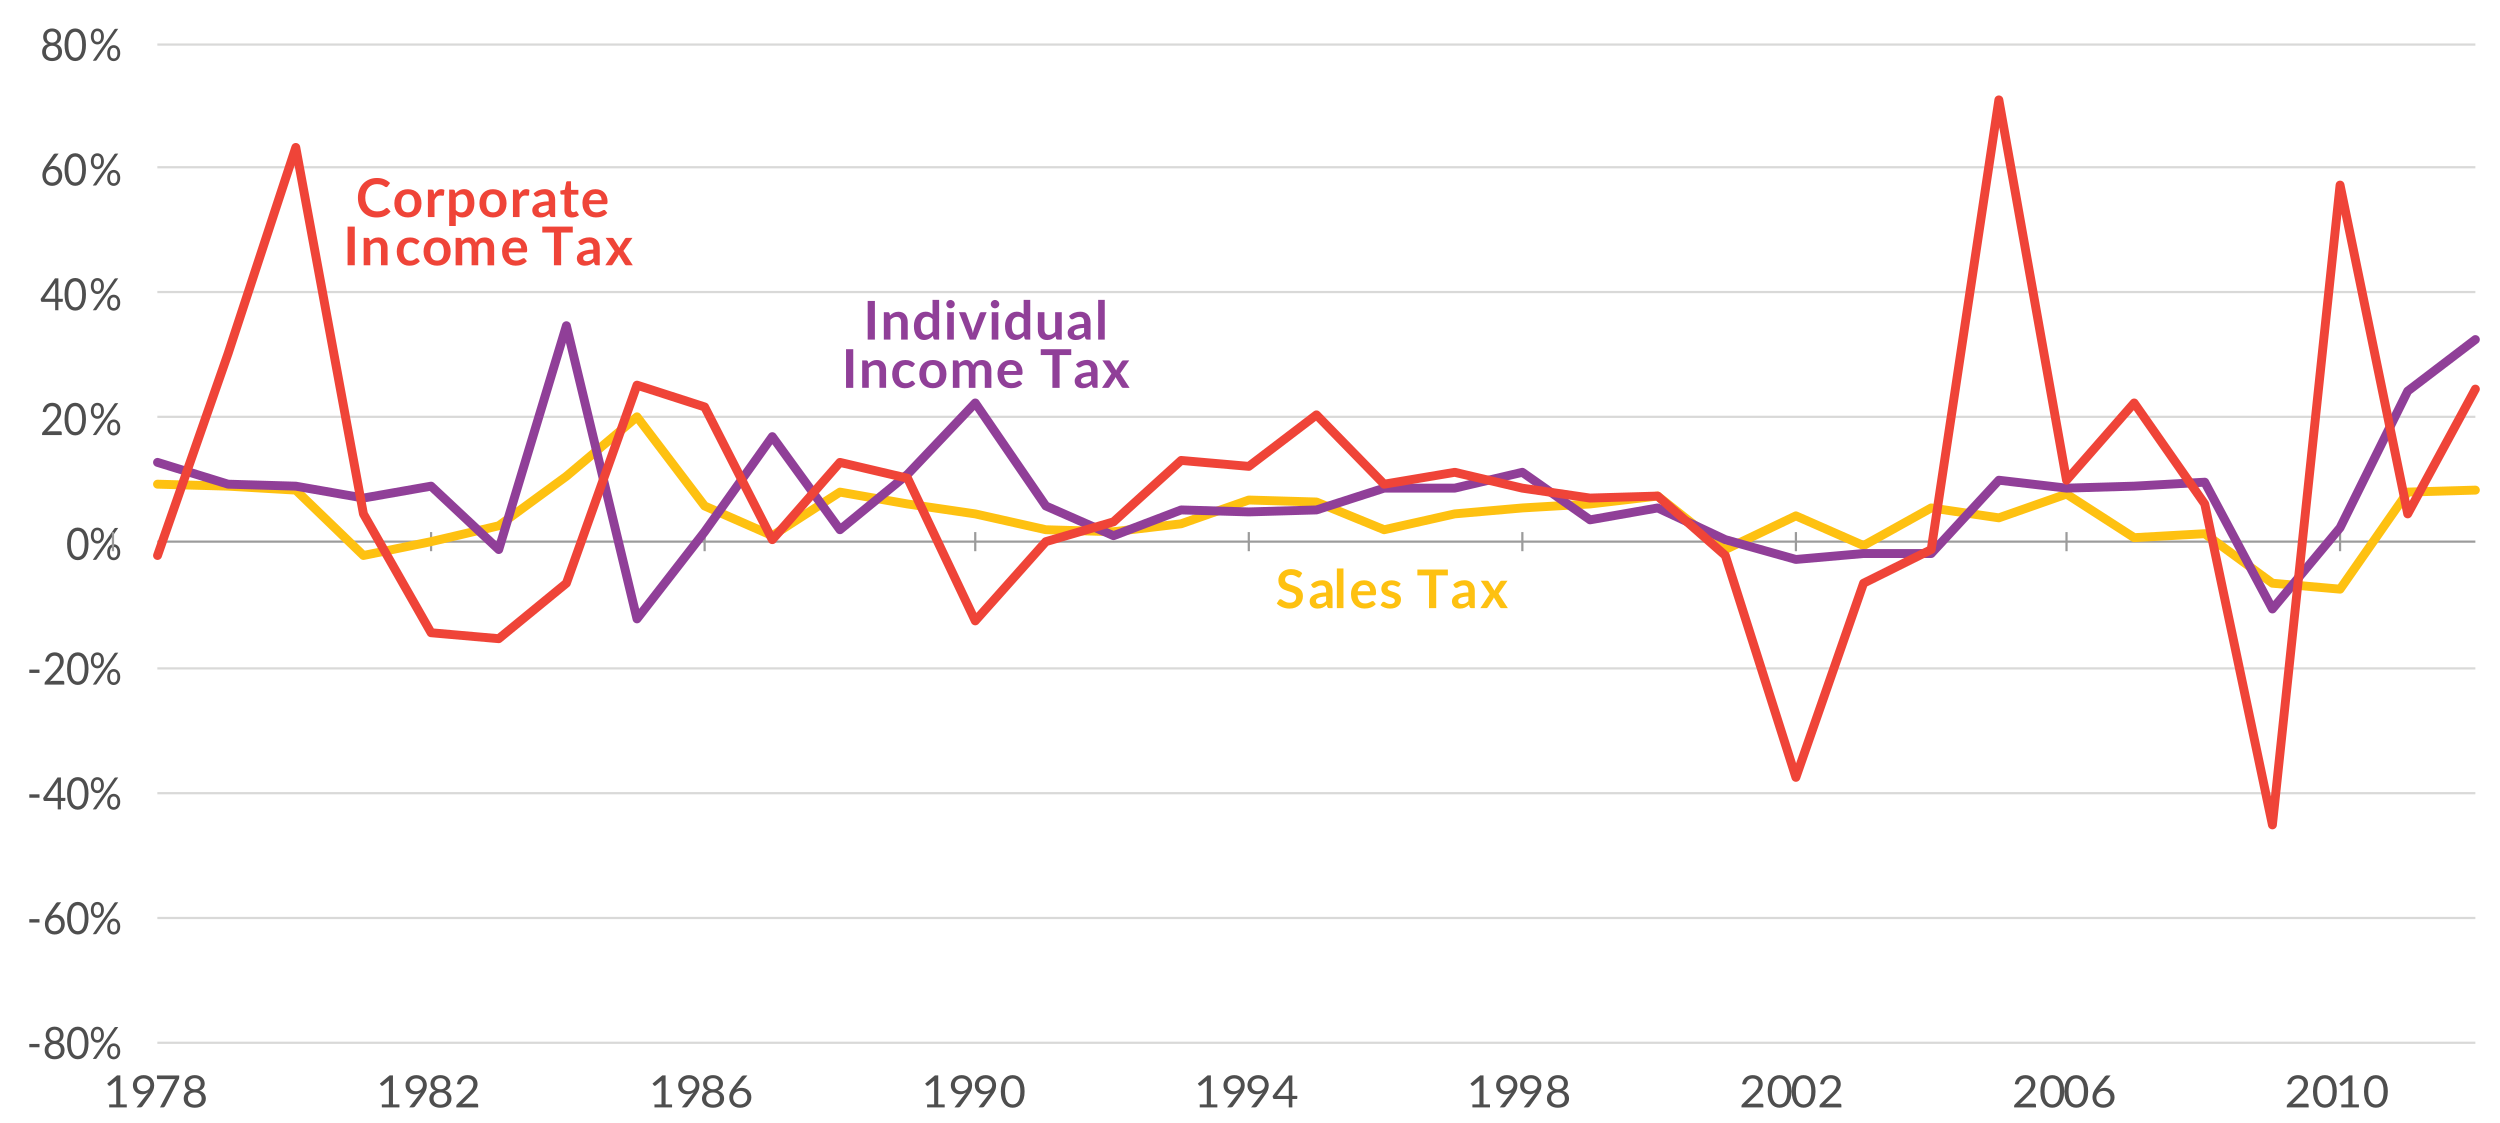 <svg xmlns="http://www.w3.org/2000/svg" width="561" height="252" viewBox="0 0 561 252"><path fill="none" stroke="#D9D9D8" stroke-width=".5" stroke-miterlimit="10" d="M35.307 234h520.166M35.307 205.996h520.166M35.307 177.992h520.166M35.307 149.988h520.166M35.307 93.537h520.166M35.307 65.534h520.166M35.307 37.53h520.166M35.307 10h520.166"/><path fill="none" stroke="#9B9B9B" stroke-width=".5" stroke-linejoin="round" stroke-miterlimit="10" d="M35.307 121.542h520.166"/><g fill="#4E4E4E"><path d="M6.577 234.254H8.86v.755H6.576v-.756zM12.258 237.71c-.33 0-.63-.05-.905-.144s-.51-.23-.707-.407-.35-.392-.457-.644c-.11-.252-.163-.534-.163-.848 0-.46.11-.84.333-1.138.222-.298.54-.51.95-.638-.347-.14-.61-.35-.787-.627-.177-.278-.266-.61-.266-.998 0-.263.048-.51.144-.74.096-.23.232-.43.407-.6.176-.17.386-.303.63-.4.245-.096.518-.145.82-.145.3 0 .57.05.818.146.246.097.457.23.632.4.176.17.31.37.407.6.095.23.143.477.143.74 0 .386-.09.72-.268.997-.18.278-.44.487-.786.627.413.127.73.34.952.638.222.3.333.678.333 1.138 0 .313-.056.596-.165.848s-.262.466-.457.643c-.196.176-.43.312-.705.406s-.575.143-.905.143zm0-.71c.216 0 .41-.033.58-.1s.316-.155.435-.274c.118-.118.21-.26.272-.425.063-.164.095-.347.095-.546 0-.247-.038-.458-.113-.633-.076-.174-.177-.316-.305-.427-.127-.11-.274-.19-.44-.242-.167-.05-.34-.077-.523-.077s-.356.026-.523.078c-.166.053-.313.134-.44.243-.13.11-.23.253-.306.428-.075.176-.112.387-.112.634 0 .2.032.382.095.547s.154.308.272.426c.12.12.263.21.434.275s.363.1.578.1zm0-3.44c.216 0 .4-.036.552-.108.152-.07.276-.166.372-.285.095-.118.165-.254.208-.407.043-.153.064-.312.064-.475 0-.167-.025-.323-.076-.47-.05-.147-.126-.275-.226-.386-.1-.11-.225-.197-.375-.26s-.322-.096-.52-.096c-.197 0-.37.03-.52.095s-.274.15-.374.26c-.1.11-.176.237-.227.384-.05.147-.076.304-.076.47 0 .164.02.322.065.476.043.153.112.29.208.407.096.12.22.214.372.285.154.07.338.107.553.107zM19.86 234.05c0 .626-.063 1.168-.187 1.627-.125.458-.295.837-.51 1.137-.216.3-.47.523-.765.67-.294.147-.61.22-.944.22-.34 0-.654-.072-.945-.22-.292-.146-.545-.37-.76-.67-.216-.3-.386-.68-.51-1.137-.122-.46-.184-1-.184-1.628s.062-1.17.185-1.63.293-.842.51-1.144c.215-.302.468-.525.76-.673.29-.146.605-.22.944-.22.335 0 .65.073.944.22.294.147.55.37.765.673.215.302.386.683.51 1.143s.187 1.002.187 1.63zm-.854 0c0-.548-.042-1.007-.127-1.378-.086-.372-.2-.67-.343-.898-.143-.227-.31-.39-.497-.487-.188-.098-.383-.147-.586-.147s-.4.05-.586.147c-.188.1-.353.26-.495.487-.142.228-.254.526-.34.898-.083.37-.126.83-.126 1.377s.042 1.004.127 1.374c.085.37.198.668.34.896.14.227.306.39.494.487.188.098.383.147.586.147s.398-.05.586-.147c.188-.1.354-.26.497-.487.143-.228.257-.525.342-.896.083-.37.126-.828.126-1.375zM23.314 232.194c0 .28-.04.53-.12.752-.08.222-.188.408-.32.56-.135.152-.29.268-.467.348-.177.08-.364.12-.562.12-.206 0-.398-.04-.577-.12s-.333-.195-.464-.347c-.13-.152-.233-.34-.307-.56-.074-.223-.11-.474-.11-.753 0-.287.036-.542.11-.766.074-.223.176-.41.307-.564s.286-.27.464-.35.37-.12.577-.12c.21 0 .404.04.582.12.18.08.334.196.467.35.132.153.235.342.31.564.074.224.11.48.11.766zm2.342-1.58c.03-.04.067-.075.11-.105.04-.03.097-.046.167-.046h.596l-4.84 7.02c-.03.044-.064.08-.107.105-.043.025-.095.04-.157.04h-.605l4.836-7.016zm-2.98 1.58c0-.22-.02-.407-.063-.56-.043-.154-.103-.28-.178-.378-.076-.1-.164-.17-.266-.213s-.21-.065-.325-.065c-.114 0-.22.022-.318.065s-.185.114-.26.213c-.073.098-.13.224-.174.377-.043.153-.065.34-.065.56 0 .217.02.4.065.553.043.152.102.275.175.37s.16.163.26.205.204.064.317.064c.114 0 .222-.02.324-.063s.19-.11.265-.204c.075-.095.134-.218.178-.37.043-.15.064-.336.064-.552zm4.302 3.744c0 .28-.04.53-.12.75-.08.22-.187.406-.32.558-.135.152-.29.268-.467.348-.176.08-.363.12-.56.12-.21 0-.403-.04-.58-.12-.177-.08-.33-.195-.46-.348-.132-.15-.234-.337-.31-.558-.073-.22-.11-.47-.11-.75 0-.286.037-.542.11-.767.075-.225.177-.414.31-.567.13-.153.284-.27.46-.35.177-.08.37-.12.58-.12.206 0 .4.04.58.12s.335.196.466.35.234.343.31.568c.073.226.112.482.112.768zm-.638 0c0-.22-.02-.407-.064-.563-.043-.154-.103-.28-.178-.377-.076-.097-.164-.167-.266-.21s-.21-.065-.323-.065c-.115 0-.222.022-.322.065s-.187.113-.26.21c-.075.097-.133.223-.174.377-.042.155-.063.343-.063.563 0 .217.022.4.064.55.042.15.1.273.173.368.074.095.16.163.26.205s.208.064.322.064c.113 0 .22-.02.322-.063s.19-.11.266-.204c.075-.095.134-.218.178-.367.042-.15.064-.335.064-.552z"/></g><g fill="#4E4E4E"><path d="M6.577 206.254H8.86v.756H6.576v-.756zM11.77 205.148c-.063.08-.12.16-.172.236l-.157.225c.158-.118.33-.208.52-.274.19-.064.396-.096.618-.096.268 0 .52.047.757.143.237.094.444.232.62.414.178.182.32.404.424.67s.156.568.156.908c0 .33-.056.637-.167.92s-.267.53-.465.74c-.198.21-.437.375-.716.494s-.587.18-.922.18c-.333 0-.634-.058-.905-.173s-.5-.28-.69-.49-.335-.47-.44-.77c-.102-.303-.153-.64-.153-1.014 0-.313.063-.646.19-1.002s.333-.733.613-1.136l1.682-2.445c.043-.062.102-.112.178-.153.075-.043.162-.063.26-.063h.73l-1.964 2.684zm-.902 2.272c0 .23.03.44.092.63s.152.353.27.49c.12.136.264.24.435.317.17.074.366.11.584.11.22 0 .422-.036.602-.114.18-.076.334-.182.462-.318.127-.137.226-.3.295-.486.068-.187.103-.39.103-.61 0-.232-.034-.443-.102-.633-.067-.188-.163-.348-.288-.48-.125-.13-.273-.232-.446-.303-.172-.068-.362-.104-.568-.104-.222 0-.422.04-.6.12-.18.083-.33.194-.455.33-.125.14-.22.3-.287.48-.065.183-.098.373-.098.57zM19.86 206.05c0 .626-.063 1.17-.187 1.628-.125.457-.295.836-.51 1.137-.216.3-.47.523-.765.67s-.61.22-.944.22c-.34 0-.654-.073-.945-.22-.292-.146-.545-.37-.76-.67-.216-.3-.386-.68-.51-1.137-.122-.46-.184-1.002-.184-1.63s.062-1.17.185-1.628c.124-.46.293-.842.51-1.143.215-.303.468-.525.76-.674.29-.146.605-.22.944-.22.335 0 .65.073.944.22.294.148.55.37.765.674.215.3.386.682.51 1.143.125.46.187 1.002.187 1.63zm-.854 0c0-.548-.042-1.007-.127-1.378-.086-.37-.2-.67-.343-.898-.143-.227-.31-.39-.497-.486s-.383-.148-.586-.148-.4.05-.586.148c-.188.098-.353.26-.495.486-.142.23-.254.527-.34.898-.083.37-.126.83-.126 1.377s.042 1.005.127 1.374c.085.37.198.668.34.896.14.227.306.39.494.486.188.098.383.148.586.148s.398-.05.586-.148.354-.26.497-.486c.143-.23.257-.525.342-.896.083-.37.126-.828.126-1.375zM23.314 204.195c0 .28-.04.53-.12.752-.08.22-.188.408-.32.56-.135.15-.29.267-.467.347-.177.08-.364.12-.562.12-.206 0-.398-.04-.577-.12s-.333-.195-.464-.346c-.13-.152-.233-.34-.307-.56-.074-.224-.11-.474-.11-.753 0-.287.036-.543.11-.766.074-.224.176-.413.307-.565.13-.154.286-.27.464-.352s.37-.12.577-.12c.21 0 .404.04.582.12.18.08.334.197.467.352.132.152.235.342.31.564.074.222.11.478.11.765zm2.342-1.58c.03-.04.067-.076.11-.105.04-.03.097-.045.167-.045h.596l-4.84 7.02c-.03.043-.064.078-.107.105-.043.025-.095.04-.157.04h-.605l4.836-7.015zm-2.98 1.58c0-.22-.02-.408-.063-.56-.043-.155-.103-.28-.178-.378-.076-.1-.164-.17-.266-.213s-.21-.066-.325-.066c-.114 0-.22.023-.318.066s-.185.113-.26.213c-.073.098-.13.223-.174.377-.043.152-.065.34-.065.56 0 .216.02.4.065.552.043.152.102.275.175.37.074.095.16.163.26.206.098.04.204.063.317.063.114 0 .222-.02.324-.063.1-.043.19-.11.265-.205.075-.096.134-.22.178-.37.043-.15.064-.337.064-.552zm4.302 3.744c0 .278-.04.528-.12.75s-.187.405-.32.556c-.135.152-.29.268-.467.348-.176.08-.363.12-.56.12-.21 0-.403-.04-.58-.12-.177-.08-.33-.195-.46-.348-.132-.15-.234-.336-.31-.557-.073-.222-.11-.472-.11-.75 0-.288.037-.544.11-.77.075-.224.177-.413.31-.567.13-.152.284-.27.46-.35.177-.08.37-.12.58-.12.206 0 .4.04.58.12s.335.197.466.35c.13.154.234.344.31.568.073.226.112.482.112.77zm-.638 0c0-.222-.02-.41-.064-.564-.043-.154-.103-.28-.178-.377-.076-.1-.164-.17-.266-.212s-.21-.064-.323-.064c-.115 0-.222.02-.322.064s-.188.114-.26.212c-.075.096-.133.223-.174.377s-.063.342-.063.563c0 .217.022.4.064.55.042.15.1.272.173.368.074.094.16.162.26.205.1.04.208.063.322.063.113 0 .22-.02.322-.063.102-.043.19-.11.266-.205.075-.096.134-.22.178-.367.042-.15.064-.334.064-.55z"/></g><g fill="#4E4E4E"><path d="M6.577 178.254H8.86v.755H6.576v-.756zM13.672 179.044h1.002v.51c0 .054-.015.1-.043.135-.028.036-.074.055-.136.055h-.822v1.885h-.72v-1.885h-2.94c-.06 0-.114-.02-.158-.058-.045-.038-.073-.086-.085-.143l-.084-.455 3.22-4.626h.766v4.58zm-.72-2.955c0-.088 0-.182.006-.283.005-.102.015-.206.03-.313l-2.41 3.55h2.373v-2.955zM19.86 178.05c0 .626-.063 1.168-.187 1.627-.125.458-.295.837-.51 1.137-.216.3-.47.523-.765.67-.294.147-.61.22-.944.22-.34 0-.654-.072-.945-.22-.292-.146-.545-.37-.76-.67-.216-.3-.386-.68-.51-1.137-.122-.46-.184-1-.184-1.628s.062-1.17.185-1.63.293-.842.51-1.144c.215-.302.468-.525.76-.673.29-.146.605-.22.944-.22.335 0 .65.073.944.22.294.147.55.37.765.673.215.302.386.683.51 1.143s.187 1.002.187 1.63zm-.854 0c0-.548-.042-1.007-.127-1.378-.086-.372-.2-.67-.343-.898-.143-.227-.31-.39-.497-.487-.188-.098-.383-.147-.586-.147s-.4.05-.586.147c-.188.1-.353.26-.495.487-.142.228-.254.526-.34.898-.083.37-.126.83-.126 1.377s.042 1.004.127 1.374c.085.37.198.668.34.896.14.227.306.39.494.487.188.098.383.147.586.147s.398-.05.586-.147c.188-.1.354-.26.497-.487.143-.228.257-.525.342-.896.083-.37.126-.828.126-1.375zM23.314 176.194c0 .28-.04.53-.12.752-.08.222-.188.408-.32.56-.135.152-.29.268-.467.348-.177.08-.364.12-.562.12-.206 0-.398-.04-.577-.12s-.333-.195-.464-.347c-.13-.152-.233-.34-.307-.56-.074-.223-.11-.474-.11-.753 0-.287.036-.542.11-.766.074-.223.176-.41.307-.564s.286-.27.464-.35.37-.12.577-.12c.21 0 .404.04.582.12.18.08.334.196.467.35.132.153.235.342.31.564.074.224.11.48.11.766zm2.342-1.58c.03-.04.067-.075.11-.105.04-.03.097-.046.167-.046h.596l-4.84 7.02c-.03.044-.064.08-.107.105-.043.025-.095.04-.157.04h-.605l4.836-7.016zm-2.98 1.58c0-.22-.02-.407-.063-.56-.043-.154-.103-.28-.178-.378-.076-.1-.164-.17-.266-.213s-.21-.065-.325-.065c-.114 0-.22.022-.318.065s-.185.114-.26.213c-.073.098-.13.224-.174.377-.043.153-.065.34-.065.56 0 .217.02.4.065.553.043.152.102.275.175.37s.16.163.26.205.204.064.317.064c.114 0 .222-.02.324-.063s.19-.11.265-.204c.075-.095.134-.218.178-.37.043-.15.064-.336.064-.552zm4.302 3.744c0 .28-.04.53-.12.75-.08.22-.187.406-.32.558-.135.152-.29.268-.467.348-.176.08-.363.12-.56.12-.21 0-.403-.04-.58-.12-.177-.08-.33-.195-.46-.348-.132-.15-.234-.337-.31-.558-.073-.22-.11-.47-.11-.75 0-.286.037-.542.11-.767.075-.225.177-.414.31-.567.13-.153.284-.27.46-.35.177-.08.37-.12.58-.12.206 0 .4.04.58.12s.335.196.466.35.234.343.31.568c.073.226.112.482.112.768zm-.638 0c0-.22-.02-.407-.064-.563-.043-.154-.103-.28-.178-.377-.076-.097-.164-.167-.266-.21s-.21-.065-.323-.065c-.115 0-.222.022-.322.065s-.187.113-.26.21c-.075.097-.133.223-.174.377-.042.155-.063.343-.063.563 0 .217.022.4.064.55.042.15.1.273.173.368.074.095.16.163.26.205s.208.064.322.064c.113 0 .22-.02.322-.063s.19-.11.266-.204c.075-.095.134-.218.178-.367.042-.15.064-.335.064-.552z"/></g><g fill="#4E4E4E"><path d="M6.577 150.254H8.86v.755H6.576v-.756zM12.31 146.384c.28 0 .54.045.784.135.243.09.454.22.633.392.18.172.32.38.42.628.102.246.152.526.152.84 0 .267-.038.515-.112.742-.074.23-.174.446-.3.652-.126.207-.27.41-.437.605-.164.195-.338.394-.523.594l-1.746 1.93c.124-.036.25-.065.375-.087.126-.02.248-.032.365-.032h2.217c.09 0 .16.028.212.085s.078.13.078.22v.54h-4.416v-.305c0-.063.012-.13.037-.195.023-.066.062-.128.114-.185l2.12-2.306c.175-.194.335-.38.48-.56.145-.177.268-.356.37-.536.102-.18.18-.362.235-.548.054-.185.082-.382.082-.592s-.03-.395-.092-.553-.146-.288-.252-.392c-.106-.104-.23-.18-.376-.232-.145-.052-.3-.078-.467-.078-.17 0-.325.027-.466.08-.143.054-.268.128-.377.223-.11.097-.2.21-.275.34s-.126.272-.157.43c-.036.116-.086.193-.15.23-.062.04-.15.05-.265.034l-.43-.08c.043-.327.127-.616.252-.868.125-.25.282-.462.47-.632s.407-.3.65-.388c.246-.088.51-.132.792-.132zM19.86 150.05c0 .626-.063 1.168-.187 1.627-.125.458-.295.837-.51 1.137-.216.3-.47.523-.765.67-.294.147-.61.22-.944.22-.34 0-.654-.072-.945-.22-.292-.146-.545-.37-.76-.67-.216-.3-.386-.68-.51-1.137-.122-.46-.184-1-.184-1.628s.062-1.17.185-1.63.293-.842.51-1.144c.215-.302.468-.525.76-.673.29-.146.605-.22.944-.22.335 0 .65.073.944.22.294.147.55.37.765.673.215.302.386.683.51 1.143s.187 1.002.187 1.63zm-.854 0c0-.548-.042-1.007-.127-1.378-.086-.372-.2-.67-.343-.898-.143-.227-.31-.39-.497-.487-.188-.098-.383-.147-.586-.147s-.4.05-.586.147c-.188.1-.353.26-.495.487-.142.228-.254.526-.34.898-.083.37-.126.83-.126 1.377s.042 1.004.127 1.374c.085.37.198.668.34.896.14.227.306.39.494.487.188.098.383.147.586.147s.398-.05.586-.147c.188-.1.354-.26.497-.487.143-.228.257-.525.342-.896.083-.37.126-.828.126-1.375zM23.314 148.194c0 .28-.04.53-.12.752-.08.222-.188.408-.32.56-.135.152-.29.268-.467.348-.177.08-.364.12-.562.12-.206 0-.398-.04-.577-.12s-.333-.195-.464-.347c-.13-.152-.233-.34-.307-.56-.074-.223-.11-.474-.11-.753 0-.287.036-.542.11-.766.074-.223.176-.41.307-.564s.286-.27.464-.35.37-.12.577-.12c.21 0 .404.04.582.12.18.08.334.196.467.35.132.153.235.342.31.564.074.224.11.48.11.766zm2.342-1.58c.03-.04.067-.075.11-.105.04-.03.097-.046.167-.046h.596l-4.84 7.02c-.03.044-.064.08-.107.105-.043.025-.095.04-.157.04h-.605l4.836-7.016zm-2.98 1.58c0-.22-.02-.407-.063-.56-.043-.154-.103-.28-.178-.378-.076-.1-.164-.17-.266-.213s-.21-.065-.325-.065c-.114 0-.22.022-.318.065s-.185.114-.26.213c-.073.098-.13.224-.174.377-.043.153-.065.34-.065.56 0 .217.02.4.065.553.043.152.102.275.175.37s.16.163.26.205.204.064.317.064c.114 0 .222-.02.324-.063s.19-.11.265-.204c.075-.095.134-.218.178-.37.043-.15.064-.336.064-.552zm4.302 3.744c0 .28-.04.53-.12.75-.08.22-.187.406-.32.558-.135.152-.29.268-.467.348-.176.08-.363.12-.56.12-.21 0-.403-.04-.58-.12-.177-.08-.33-.195-.46-.348-.132-.15-.234-.337-.31-.558-.073-.22-.11-.47-.11-.75 0-.286.037-.542.11-.767.075-.225.177-.414.31-.567.13-.153.284-.27.46-.35.177-.08.37-.12.58-.12.206 0 .4.04.58.12s.335.196.466.35.234.343.31.568c.073.226.112.482.112.768zm-.638 0c0-.22-.02-.407-.064-.563-.043-.154-.103-.28-.178-.377-.076-.097-.164-.167-.266-.21s-.21-.065-.323-.065c-.115 0-.222.022-.322.065s-.187.113-.26.21c-.075.097-.133.223-.174.377-.042.155-.063.343-.063.563 0 .217.022.4.064.55.042.15.1.273.173.368.074.095.16.163.26.205s.208.064.322.064c.113 0 .22-.02.322-.063s.19-.11.266-.204c.075-.095.134-.218.178-.367.042-.15.064-.335.064-.552z"/></g><g fill="#4E4E4E"><path d="M19.86 122.05c0 .626-.063 1.168-.187 1.627-.125.458-.295.837-.51 1.137-.216.3-.47.523-.765.67-.294.147-.61.22-.944.22-.34 0-.654-.072-.945-.22-.292-.146-.545-.37-.76-.67-.216-.3-.386-.68-.51-1.137-.122-.46-.184-1-.184-1.628s.062-1.17.185-1.63.293-.842.51-1.144c.215-.302.468-.525.76-.673.29-.146.605-.22.944-.22.335 0 .65.073.944.22.294.147.55.37.765.673.215.302.386.683.51 1.143s.187 1.002.187 1.63zm-.854 0c0-.548-.042-1.007-.127-1.378-.086-.372-.2-.67-.343-.898-.143-.227-.31-.39-.497-.487-.188-.098-.383-.147-.586-.147s-.4.05-.586.147c-.188.1-.353.26-.495.487-.142.228-.254.526-.34.898-.083.37-.126.83-.126 1.377s.042 1.004.127 1.374c.085.37.198.668.34.896.14.227.306.39.494.487.188.098.383.147.586.147s.398-.05.586-.147c.188-.1.354-.26.497-.487.143-.228.257-.525.342-.896.083-.37.126-.828.126-1.375zM23.314 120.195c0 .28-.04.53-.12.752-.08.222-.188.408-.32.56-.135.152-.29.268-.467.348-.177.08-.364.12-.562.12-.206 0-.398-.04-.577-.12s-.333-.195-.464-.347c-.13-.152-.233-.34-.307-.56-.074-.223-.11-.474-.11-.753 0-.287.036-.542.11-.766.074-.224.176-.412.307-.565s.286-.27.464-.35.37-.12.577-.12c.21 0 .404.04.582.12.18.08.334.196.467.35.132.153.235.342.31.564.074.223.11.478.11.765zm2.342-1.58c.03-.04.067-.075.11-.105.04-.03.097-.045.167-.045h.596l-4.84 7.02c-.03.044-.064.08-.107.105-.043.026-.095.04-.157.04h-.605l4.836-7.015zm-2.98 1.58c0-.22-.02-.407-.063-.56-.043-.154-.103-.28-.178-.378-.076-.1-.164-.17-.266-.213s-.21-.065-.325-.065c-.114 0-.22.02-.318.064s-.185.114-.26.213c-.073.098-.13.224-.174.377-.043.153-.065.34-.065.56 0 .217.02.4.065.553.043.152.102.275.175.37s.16.163.26.205.204.063.317.063c.114 0 .222-.02.324-.063s.19-.11.265-.205c.075-.095.134-.218.178-.37.043-.152.064-.336.064-.552zm4.302 3.744c0 .28-.04.53-.12.75-.08.22-.187.405-.32.557-.135.152-.29.268-.467.348-.176.08-.363.12-.56.12-.21 0-.403-.04-.58-.12-.177-.08-.33-.195-.46-.348-.132-.15-.234-.337-.31-.558-.073-.22-.11-.47-.11-.75 0-.287.037-.543.11-.768.075-.226.177-.415.31-.568.13-.153.284-.27.46-.35.177-.08.37-.12.58-.12.206 0 .4.04.58.12s.335.196.466.35.234.343.31.568c.073.225.112.48.112.767zm-.638 0c0-.22-.02-.408-.064-.564-.043-.154-.103-.28-.178-.377-.076-.098-.164-.168-.266-.21s-.21-.066-.323-.066c-.115 0-.222.022-.322.065s-.188.113-.26.21c-.075.097-.133.223-.174.377-.042.155-.063.343-.063.563 0 .217.022.4.064.55.042.15.1.273.173.368.074.095.16.163.26.205s.208.063.322.063c.113 0 .22-.02.322-.063s.19-.11.266-.205c.075-.095.134-.218.178-.367.042-.15.064-.334.064-.55z"/></g><g fill="#4E4E4E"><path d="M11.736 90.384c.28 0 .542.045.785.135.244.09.455.22.634.392.18.172.32.38.42.628.102.246.152.526.152.84 0 .267-.037.515-.11.742-.075.23-.175.446-.3.652-.127.207-.272.41-.438.605-.165.195-.34.394-.524.594l-1.746 1.93c.123-.036.248-.065.374-.087.126-.02.248-.032.365-.032h2.217c.09 0 .16.028.212.085s.08.13.08.22v.54H9.44v-.305c0-.063.013-.13.038-.195.024-.066.063-.128.115-.185l2.12-2.306c.175-.194.335-.38.48-.56.145-.177.268-.356.37-.536.102-.18.18-.362.235-.548.055-.185.083-.382.083-.592s-.03-.395-.09-.553-.147-.288-.253-.392c-.106-.104-.23-.18-.376-.232-.144-.052-.3-.078-.466-.078-.17 0-.325.027-.466.08-.142.054-.267.128-.376.223-.11.097-.2.21-.275.34s-.126.272-.157.43c-.037.116-.087.193-.15.23-.063.04-.152.05-.266.034l-.43-.08c.043-.327.127-.616.252-.868.125-.25.282-.462.47-.632s.407-.3.65-.388c.244-.088.507-.132.79-.132zM19.288 94.05c0 .626-.063 1.168-.187 1.627-.124.458-.294.837-.51 1.137-.215.3-.47.523-.764.67-.294.147-.61.22-.944.22-.34 0-.654-.072-.945-.22-.29-.146-.544-.37-.76-.67-.215-.3-.385-.68-.508-1.137-.124-.46-.186-1-.186-1.628s.062-1.17.185-1.63.29-.842.507-1.144c.216-.302.47-.525.76-.673.29-.146.606-.22.945-.22.335 0 .65.073.944.22.294.147.55.37.765.673.216.302.387.683.51 1.143s.188 1.002.188 1.63zm-.855 0c0-.548-.042-1.007-.127-1.378-.085-.372-.2-.67-.342-.898-.143-.227-.31-.39-.497-.487-.188-.098-.383-.147-.586-.147s-.398.05-.585.147c-.188.1-.353.26-.495.487-.142.228-.254.526-.34.898-.083.37-.126.83-.126 1.377s.042 1.004.127 1.374c.086.37.2.668.34.896.142.227.307.39.495.487.188.098.383.147.586.147s.4-.05.587-.147c.188-.1.354-.26.497-.487.143-.228.257-.525.342-.896.085-.37.127-.828.127-1.375zM23.315 92.194c0 .28-.04.53-.12.752-.08.222-.188.408-.32.56-.135.152-.29.268-.467.348-.177.08-.364.12-.562.12-.206 0-.398-.04-.577-.12s-.334-.195-.465-.347c-.13-.152-.233-.34-.307-.56-.074-.223-.11-.474-.11-.753 0-.287.036-.542.11-.766.074-.223.176-.41.307-.564s.286-.27.464-.35.37-.12.576-.12c.21 0 .404.04.582.12.18.08.334.196.467.35.132.153.235.342.31.564.073.224.11.48.11.766zm2.342-1.58c.03-.04.067-.075.11-.105.04-.03.097-.046.167-.046h.596l-4.84 7.02c-.028.044-.063.08-.106.105-.043.025-.095.04-.157.04h-.605l4.835-7.016zm-2.98 1.58c0-.22-.02-.407-.063-.56-.043-.154-.103-.28-.178-.378-.076-.1-.164-.17-.266-.213s-.21-.065-.324-.065c-.114 0-.22.022-.318.065s-.185.114-.26.213c-.073.098-.13.224-.174.377-.043.153-.065.34-.065.56 0 .217.02.4.064.553.043.152.102.275.175.37s.16.163.258.205.205.064.318.064c.114 0 .222-.02.324-.063s.19-.11.266-.204c.075-.095.134-.218.178-.37.042-.15.064-.336.064-.552zm4.3 3.744c0 .28-.04.53-.12.75-.08.22-.186.406-.32.558-.134.152-.29.268-.466.348-.176.08-.363.12-.56.12-.21 0-.403-.04-.58-.12-.177-.08-.33-.195-.46-.348-.132-.15-.234-.337-.31-.558-.073-.22-.11-.47-.11-.75 0-.286.037-.542.11-.767.075-.225.177-.414.31-.567.13-.153.284-.27.46-.35.177-.08.37-.12.58-.12.206 0 .4.04.58.12s.335.196.466.35.234.343.31.568c.074.226.112.482.112.768zm-.637 0c0-.22-.02-.407-.064-.563-.043-.154-.103-.28-.178-.377-.076-.097-.164-.167-.266-.21s-.21-.065-.323-.065c-.115 0-.222.022-.322.065s-.187.113-.26.21c-.075.097-.133.223-.174.377-.042.155-.063.343-.063.563 0 .217.022.4.064.55.042.15.1.273.173.368.074.095.16.163.26.205s.208.064.322.064c.113 0 .22-.02.322-.063s.19-.11.266-.204c.075-.095.134-.218.178-.367.043-.15.064-.335.064-.552z"/></g><g fill="#4E4E4E"><path d="M13.1 67.044h1v.51c0 .054-.014.1-.042.135-.03.036-.075.055-.137.055h-.82v1.885h-.722v-1.885H9.44c-.06 0-.114-.02-.158-.058-.045-.038-.073-.086-.085-.143l-.083-.455 3.22-4.626h.766v4.58zm-.722-2.955c0-.088.002-.182.007-.283.005-.102.015-.206.03-.313l-2.41 3.55h2.373V64.09zM19.288 66.05c0 .626-.063 1.168-.187 1.627-.124.458-.294.837-.51 1.137-.215.3-.47.523-.764.67-.294.147-.61.22-.944.22-.34 0-.654-.072-.945-.22-.29-.146-.544-.37-.76-.67-.215-.3-.385-.68-.508-1.137-.124-.46-.186-1-.186-1.628s.062-1.17.185-1.63.29-.842.507-1.144c.216-.302.47-.525.76-.673.29-.146.606-.22.945-.22.335 0 .65.073.944.22.294.147.55.37.765.673.216.302.387.683.51 1.143s.188 1.002.188 1.63zm-.855 0c0-.548-.042-1.007-.127-1.378-.085-.372-.2-.67-.342-.898-.143-.227-.31-.39-.497-.487-.188-.098-.383-.147-.586-.147s-.398.05-.585.147c-.188.1-.353.26-.495.487-.142.228-.254.526-.34.898-.083.37-.126.83-.126 1.377s.042 1.004.127 1.374c.086.37.2.668.34.896.142.227.307.39.495.487.188.098.383.147.586.147s.4-.05.587-.147c.188-.1.354-.26.497-.487.143-.228.257-.525.342-.896.085-.37.127-.828.127-1.375zM23.315 64.194c0 .28-.04.53-.12.752-.08.222-.188.408-.32.56-.135.152-.29.268-.467.348-.177.08-.364.12-.562.12-.206 0-.398-.04-.577-.12s-.334-.195-.465-.347c-.13-.152-.233-.34-.307-.56-.074-.223-.11-.474-.11-.753 0-.287.036-.542.11-.766.074-.223.176-.41.307-.564s.286-.27.464-.35.37-.12.576-.12c.21 0 .404.04.582.12.18.08.334.196.467.35.132.153.235.342.31.564.073.224.11.48.11.766zm2.342-1.58c.03-.04.067-.075.11-.105.04-.03.097-.046.167-.046h.596l-4.84 7.02c-.028.044-.063.08-.106.105-.043.025-.095.04-.157.04h-.605l4.835-7.016zm-2.98 1.58c0-.22-.02-.407-.063-.56-.043-.154-.103-.28-.178-.378-.076-.1-.164-.17-.266-.213s-.21-.065-.324-.065c-.114 0-.22.022-.318.065s-.185.114-.26.213c-.073.098-.13.224-.174.377-.043.153-.065.34-.065.56 0 .217.02.4.064.553.043.152.102.275.175.37s.16.163.258.205.205.064.318.064c.114 0 .222-.02.324-.063s.19-.11.266-.204c.075-.095.134-.218.178-.37.042-.15.064-.336.064-.552zm4.3 3.744c0 .28-.04.53-.12.75-.08.22-.186.406-.32.558-.134.152-.29.268-.466.348-.176.08-.363.12-.56.12-.21 0-.403-.04-.58-.12-.177-.08-.33-.195-.46-.348-.132-.15-.234-.337-.31-.558-.073-.22-.11-.47-.11-.75 0-.286.037-.542.11-.767.075-.225.177-.414.31-.567.13-.153.284-.27.46-.35.177-.08.37-.12.58-.12.206 0 .4.04.58.12s.335.196.466.35.234.343.31.568c.074.226.112.482.112.768zm-.637 0c0-.22-.02-.407-.064-.563-.043-.154-.103-.28-.178-.377-.076-.097-.164-.167-.266-.21s-.21-.065-.323-.065c-.115 0-.222.022-.322.065s-.187.113-.26.21c-.075.097-.133.223-.174.377-.042.155-.063.343-.063.563 0 .217.022.4.064.55.042.15.1.273.173.368.074.095.16.163.26.205s.208.064.322.064c.113 0 .22-.02.322-.063s.19-.11.266-.204c.075-.095.134-.218.178-.367.043-.15.064-.335.064-.552z"/></g><g fill="#4E4E4E"><path d="M11.196 37.15c-.062.08-.12.158-.17.234l-.158.226c.157-.117.33-.208.52-.273.19-.064.395-.097.617-.097.268 0 .52.047.757.143.237.095.444.233.62.415.178.182.32.404.424.67.104.265.157.567.157.907 0 .33-.056.637-.167.92s-.266.53-.464.74c-.198.21-.437.375-.716.495-.28.12-.586.18-.92.18-.334 0-.635-.058-.906-.173-.27-.114-.5-.278-.69-.49-.19-.21-.335-.468-.44-.77-.102-.302-.153-.64-.153-1.013 0-.313.063-.647.19-1.002.13-.355.333-.734.613-1.138l1.682-2.445c.043-.06.102-.11.178-.153.075-.042.162-.063.26-.063h.73l-1.964 2.685zm-.9 2.27c0 .228.03.44.09.63.063.19.153.353.272.49.118.136.263.24.434.316s.366.112.584.112c.222 0 .423-.038.603-.115.18-.076.333-.183.46-.32.128-.136.227-.298.296-.484s.104-.39.104-.61c0-.233-.034-.444-.102-.633-.068-.188-.164-.35-.29-.48-.124-.132-.272-.232-.445-.303-.172-.07-.362-.104-.568-.104-.222 0-.422.04-.6.122-.18.082-.33.192-.455.33-.125.14-.22.3-.287.48-.064.182-.098.37-.098.567zM19.288 38.05c0 .626-.063 1.168-.187 1.627-.124.458-.294.837-.51 1.137-.215.3-.47.523-.764.67-.294.147-.61.22-.944.22-.34 0-.654-.072-.945-.22-.29-.146-.544-.37-.76-.67-.215-.3-.385-.68-.508-1.137-.124-.46-.186-1-.186-1.628s.062-1.17.185-1.63.29-.842.507-1.144c.216-.302.47-.525.76-.673.29-.146.606-.22.945-.22.335 0 .65.073.944.22.294.147.55.37.765.673.216.302.387.683.51 1.143s.188 1.002.188 1.63zm-.855 0c0-.548-.042-1.007-.127-1.378-.085-.372-.2-.67-.342-.898-.143-.227-.31-.39-.497-.487-.188-.098-.383-.147-.586-.147s-.398.05-.585.147c-.188.1-.353.26-.495.487-.142.228-.254.526-.34.898-.083.37-.126.83-.126 1.377s.042 1.004.127 1.374c.086.37.2.668.34.896.142.227.307.39.495.487.188.098.383.147.586.147s.4-.05.587-.147c.188-.1.354-.26.497-.487.143-.228.257-.525.342-.896.085-.37.127-.828.127-1.375zM23.315 36.195c0 .28-.04.53-.12.752-.08.222-.188.408-.32.56-.135.152-.29.268-.467.348-.177.08-.364.12-.562.12-.206 0-.398-.04-.577-.12s-.334-.195-.465-.347c-.13-.152-.233-.34-.307-.56-.074-.223-.11-.474-.11-.753 0-.287.036-.542.11-.766.074-.224.176-.412.307-.565s.286-.27.464-.35.37-.12.576-.12c.21 0 .404.04.582.12.18.08.334.196.467.35.132.153.235.342.31.564.073.223.11.478.11.765zm2.342-1.58c.03-.04.067-.075.11-.105.04-.03.097-.045.167-.045h.596l-4.84 7.02c-.028.044-.063.08-.106.105-.043.026-.095.04-.157.04h-.605l4.835-7.015zm-2.98 1.58c0-.22-.02-.407-.063-.56-.043-.154-.103-.28-.178-.378-.076-.1-.164-.17-.266-.213s-.21-.065-.324-.065c-.114 0-.22.02-.318.064s-.185.114-.26.213c-.073.098-.13.224-.174.377-.043.153-.065.34-.065.56 0 .217.02.4.064.553.043.152.102.275.175.37s.16.163.258.205.205.063.318.063c.114 0 .222-.02.324-.063s.19-.11.266-.205c.075-.095.134-.218.178-.37.042-.152.064-.336.064-.552zm4.3 3.744c0 .28-.04.53-.12.75-.08.22-.186.405-.32.557-.134.152-.29.268-.466.348-.176.08-.363.12-.56.12-.21 0-.403-.04-.58-.12-.177-.08-.33-.195-.46-.348-.132-.15-.234-.337-.31-.558-.073-.22-.11-.47-.11-.75 0-.287.037-.543.11-.768.075-.226.177-.415.31-.568.13-.153.284-.27.46-.35.177-.08.37-.12.58-.12.206 0 .4.04.58.12s.335.196.466.35.234.343.31.568c.074.225.112.48.112.767zm-.637 0c0-.22-.02-.408-.064-.564-.043-.154-.103-.28-.178-.377-.076-.098-.164-.168-.266-.21s-.21-.066-.323-.066c-.115 0-.222.022-.322.065s-.187.112-.26.21c-.075.096-.133.222-.174.376-.042.155-.063.343-.063.563 0 .216.022.4.064.55.042.15.1.272.173.367.074.095.16.163.26.205s.208.063.322.063c.113 0 .22-.02.322-.063s.19-.11.266-.205c.075-.095.134-.218.178-.367.043-.15.064-.334.064-.55z"/></g><g fill="#4E4E4E"><path d="M11.686 13.71c-.33 0-.63-.05-.905-.144s-.508-.23-.706-.407-.35-.392-.457-.644c-.108-.252-.162-.534-.162-.848 0-.46.11-.84.333-1.138.222-.298.54-.51.95-.638-.347-.14-.61-.35-.787-.627-.176-.277-.264-.61-.264-.996 0-.264.048-.51.144-.74.095-.23.23-.43.406-.6.176-.17.386-.304.63-.4.245-.097.518-.146.82-.146.3 0 .57.05.818.146.246.097.457.23.632.4.176.17.31.37.407.6.095.23.143.477.143.74 0 .386-.09.72-.268.997-.178.278-.44.487-.785.627.413.127.73.34.952.638.222.3.333.678.333 1.138 0 .313-.055.596-.164.848s-.262.466-.457.643c-.196.178-.43.314-.705.408s-.577.14-.906.14zm0-.71c.216 0 .41-.033.58-.1s.316-.155.435-.274c.12-.118.21-.26.273-.425.063-.164.095-.347.095-.546 0-.247-.038-.458-.113-.633-.076-.174-.177-.316-.305-.427-.127-.11-.274-.19-.44-.242-.167-.05-.34-.077-.523-.077s-.355.026-.522.078c-.166.053-.313.134-.44.243-.13.11-.23.253-.306.428-.077.176-.114.387-.114.634 0 .2.032.382.095.547s.155.308.273.426c.12.12.263.21.434.275s.363.1.58.1zm0-3.44c.216 0 .4-.036.552-.108.152-.07.276-.166.372-.285.095-.118.165-.254.208-.407.043-.153.064-.312.064-.475 0-.167-.025-.323-.076-.47-.05-.147-.126-.275-.226-.386-.1-.11-.225-.197-.375-.26s-.322-.096-.52-.096c-.197 0-.37.03-.52.095s-.274.15-.374.26c-.1.11-.175.237-.226.384-.05.147-.076.304-.076.47 0 .164.02.322.065.476.043.153.112.29.208.407.097.12.22.214.373.285.153.07.337.107.553.107zM19.288 10.05c0 .626-.063 1.168-.187 1.627-.124.458-.294.837-.51 1.137-.215.3-.47.523-.764.67-.294.147-.61.22-.944.22-.34 0-.654-.072-.945-.22-.29-.146-.544-.37-.76-.67-.215-.3-.385-.68-.508-1.137-.124-.46-.186-1-.186-1.628s.062-1.17.185-1.63.29-.842.507-1.144c.216-.302.47-.525.76-.673.29-.146.606-.22.945-.22.335 0 .65.073.944.22.294.147.55.37.765.673.216.302.387.683.51 1.143s.188 1.002.188 1.63zm-.855 0c0-.548-.042-1.007-.127-1.378-.085-.372-.2-.67-.342-.898-.143-.227-.31-.39-.497-.487-.188-.098-.383-.147-.586-.147s-.398.05-.585.147c-.188.1-.353.26-.495.487-.142.228-.254.526-.34.898-.083.37-.126.83-.126 1.377s.042 1.004.127 1.374c.086.37.2.668.34.896.142.227.307.39.495.487.188.098.383.147.586.147s.4-.05.587-.147c.188-.1.354-.26.497-.487.143-.228.257-.525.342-.896.085-.37.127-.828.127-1.375zM23.315 8.194c0 .28-.04.53-.12.752-.08.222-.188.408-.32.56-.135.152-.29.268-.467.348-.177.08-.364.12-.562.12-.206 0-.398-.04-.577-.12s-.334-.195-.465-.347c-.13-.152-.233-.34-.307-.56-.074-.223-.11-.474-.11-.753 0-.287.036-.542.11-.766.074-.223.176-.41.307-.564s.286-.27.464-.35.37-.12.576-.12c.21 0 .404.04.582.12.18.08.334.196.467.35.132.153.235.342.31.564.073.224.11.48.11.766zm2.342-1.58c.03-.04.067-.075.11-.105.04-.03.097-.046.167-.046h.596l-4.84 7.02c-.028.044-.063.08-.106.105-.043.025-.095.04-.157.04h-.605l4.835-7.016zm-2.98 1.58c0-.22-.02-.407-.063-.56-.043-.154-.103-.28-.178-.378-.076-.1-.164-.17-.266-.213s-.21-.065-.324-.065c-.114 0-.22.022-.318.065s-.185.114-.26.213c-.073.098-.13.224-.174.377-.043.153-.065.34-.065.56 0 .217.02.4.064.553.043.152.102.275.175.37s.16.163.258.205.205.064.318.064c.114 0 .222-.02.324-.063s.19-.11.266-.204c.075-.095.134-.218.178-.37.042-.15.064-.336.064-.552zm4.3 3.744c0 .28-.04.53-.12.75-.08.22-.186.406-.32.558-.134.152-.29.268-.466.348-.176.08-.363.12-.56.12-.21 0-.403-.04-.58-.12-.177-.08-.33-.195-.46-.348-.132-.15-.234-.337-.31-.558-.073-.22-.11-.47-.11-.75 0-.286.037-.542.11-.767.075-.225.177-.414.31-.567.13-.153.284-.27.46-.35.177-.08.37-.12.58-.12.206 0 .4.04.58.12s.335.196.466.35.234.343.31.568c.074.226.112.482.112.768zm-.637 0c0-.22-.02-.407-.064-.563-.043-.154-.103-.28-.178-.377-.076-.097-.164-.167-.266-.21s-.21-.065-.323-.065c-.115 0-.222.022-.322.065s-.187.113-.26.21c-.075.097-.133.223-.174.377-.042.155-.063.343-.063.563 0 .217.022.4.064.55.042.15.1.273.173.368.074.095.16.163.26.205s.208.064.322.064c.113 0 .22-.02.322-.063s.19-.11.266-.204c.075-.095.134-.218.178-.367.043-.15.064-.335.064-.552z"/></g><g fill="#4E4E4E"><path d="M24.504 247.823h1.577v-4.886c0-.14.006-.288.017-.444l-1.31 1.095c-.045.037-.09.06-.134.067-.044.01-.086.01-.124.003s-.074-.02-.106-.04c-.033-.02-.058-.042-.075-.065l-.29-.385 2.195-1.845H27v6.5h1.45v.68h-3.947v-.68zM32.873 245.647c.076-.096.146-.188.21-.274s.127-.174.186-.26c-.19.146-.402.258-.638.335-.236.076-.486.114-.75.114-.278 0-.54-.045-.79-.135-.247-.09-.466-.223-.654-.397-.188-.175-.338-.39-.45-.645s-.167-.548-.167-.878c0-.313.06-.606.18-.88.12-.273.29-.512.504-.715s.473-.363.77-.48c.3-.116.626-.175.982-.175.353 0 .673.057.96.17.288.113.535.27.74.476.206.203.364.446.475.73s.168.596.168.94c0 .205-.02.4-.06.586-.04.185-.095.366-.168.544-.074.18-.164.355-.27.53-.106.175-.226.354-.36.537l-1.792 2.522c-.044.063-.108.114-.19.152s-.176.058-.283.058h-.842l2.24-2.855zm.848-2.18c0-.222-.036-.425-.11-.606-.073-.18-.175-.335-.306-.462-.13-.126-.285-.224-.465-.292s-.378-.103-.594-.103c-.226 0-.432.036-.617.107-.186.072-.345.17-.48.298-.132.126-.235.278-.307.455s-.108.37-.108.58c0 .227.033.43.1.607.067.178.163.33.288.452s.278.217.458.28.382.095.605.095c.247 0 .465-.04.655-.117s.35-.183.48-.313.23-.28.298-.45c.07-.17.103-.346.103-.53zM40.22 241.338v.4c0 .113-.012.206-.038.28-.025.072-.05.135-.074.185l-3.052 5.984c-.044.087-.106.16-.185.223-.078.062-.182.093-.312.093H35.9l3.093-5.91c.044-.083.09-.16.136-.23.045-.07.098-.136.156-.2h-3.843c-.058 0-.11-.02-.154-.066s-.068-.096-.068-.152v-.605h5zM43.71 248.583c-.367 0-.703-.048-1.008-.143-.305-.095-.567-.23-.786-.407s-.39-.39-.51-.643c-.12-.252-.18-.534-.18-.848 0-.46.124-.84.37-1.138.248-.298.6-.51 1.06-.638-.387-.14-.68-.35-.876-.627-.197-.28-.295-.612-.295-1 0-.262.053-.51.16-.738.105-.23.256-.43.45-.6s.43-.304.702-.4c.272-.097.577-.146.912-.146.332 0 .634.05.91.146.273.097.508.23.703.4.195.17.346.37.452.6.106.23.16.477.16.74 0 .386-.1.72-.298.997s-.49.486-.874.626c.46.127.812.34 1.06.638.246.3.37.678.37 1.138 0 .313-.062.596-.184.848s-.292.466-.51.643c-.217.177-.48.313-.783.407-.306.095-.64.143-1.008.143zm0-.71c.24 0 .454-.032.644-.098s.35-.156.483-.275c.132-.118.233-.26.303-.425s.105-.348.105-.547c0-.247-.042-.458-.126-.633s-.198-.317-.34-.428c-.142-.11-.306-.19-.49-.242s-.38-.078-.582-.078-.396.026-.58.078-.35.133-.492.242c-.142.11-.255.253-.34.428s-.125.386-.125.633c0 .2.036.382.106.547.07.165.17.307.303.425.13.12.292.21.482.275.192.066.407.098.647.098zm0-3.44c.24 0 .443-.035.613-.107.17-.07.307-.166.414-.285.106-.117.183-.253.23-.406s.073-.312.073-.475c0-.168-.028-.324-.085-.472-.057-.146-.14-.274-.252-.385-.11-.11-.25-.196-.416-.26s-.36-.095-.578-.095-.413.03-.58.095c-.165.063-.304.15-.415.26-.11.11-.195.238-.252.385-.056.147-.084.304-.084.47 0 .164.023.322.07.476s.126.29.232.407c.106.12.244.215.414.286.17.07.373.107.613.107z"/></g><g fill="#4E4E4E"><path d="M85.685 247.823h1.577v-4.886c0-.14.005-.288.016-.444l-1.31 1.095c-.045.037-.09.06-.134.067-.044.01-.086.01-.124.003s-.073-.02-.105-.04c-.033-.02-.058-.042-.075-.065l-.288-.385 2.194-1.845h.745v6.5h1.45v.68h-3.946v-.68zM94.054 245.647c.076-.096.146-.188.21-.274s.127-.174.186-.26c-.188.146-.4.258-.637.335-.236.076-.486.114-.75.114-.278 0-.54-.045-.79-.135-.247-.09-.466-.223-.654-.397-.19-.175-.34-.39-.45-.645s-.168-.548-.168-.878c0-.313.06-.606.18-.88.12-.273.288-.512.503-.715s.473-.363.77-.48c.3-.116.626-.175.982-.175.353 0 .673.057.96.17.288.113.535.27.74.476.206.203.364.446.475.73s.167.596.167.94c0 .205-.02.4-.06.586-.04.185-.096.366-.17.544-.073.18-.163.355-.27.53-.105.175-.225.354-.358.537l-1.793 2.522c-.045.063-.11.114-.19.152s-.177.058-.284.058h-.842l2.24-2.855zm.848-2.18c0-.222-.037-.425-.11-.606-.074-.18-.176-.335-.307-.462-.13-.126-.285-.224-.465-.292s-.377-.103-.593-.103c-.226 0-.432.036-.617.107-.185.072-.344.17-.478.298-.133.126-.236.278-.308.455s-.108.37-.108.58c0 .227.033.43.1.607.067.178.163.33.288.452s.278.217.458.28.38.095.604.095c.247 0 .465-.04.655-.117s.35-.183.48-.313.23-.28.3-.45c.068-.17.102-.346.102-.53zM98.827 248.583c-.366 0-.702-.048-1.007-.143-.305-.095-.567-.23-.786-.407s-.39-.39-.51-.643c-.12-.252-.18-.534-.18-.848 0-.46.124-.84.37-1.138.248-.298.6-.51 1.06-.638-.387-.14-.68-.35-.876-.627-.197-.28-.295-.612-.295-1 0-.262.053-.51.16-.738.105-.23.256-.43.45-.6s.43-.304.702-.4c.272-.097.577-.146.912-.146.333 0 .635.05.91.146.274.097.51.23.704.4.196.17.347.37.453.6.106.23.16.477.16.74 0 .386-.1.72-.298.997s-.49.486-.874.626c.46.127.813.34 1.06.638.247.3.37.678.37 1.138 0 .313-.06.596-.183.848s-.29.466-.51.643c-.216.177-.478.313-.782.407-.306.095-.64.143-1.008.143zm0-.71c.24 0 .455-.032.645-.098s.35-.156.483-.275c.132-.118.233-.26.303-.425s.105-.348.105-.547c0-.247-.042-.458-.126-.633s-.197-.317-.34-.428c-.14-.11-.305-.19-.49-.242s-.378-.078-.58-.078-.397.026-.582.078-.35.133-.49.242c-.143.11-.256.253-.34.428s-.126.386-.126.633c0 .2.034.382.104.547.07.165.17.307.303.425.132.12.293.21.483.275.193.066.407.098.647.098zm0-3.44c.24 0 .444-.035.614-.107.17-.07.308-.166.415-.285.106-.117.183-.253.23-.406s.073-.312.073-.475c0-.168-.028-.324-.085-.472-.057-.146-.14-.274-.252-.385-.11-.11-.25-.196-.415-.26s-.36-.095-.578-.095-.412.03-.578.095c-.167.063-.306.15-.417.26-.11.11-.195.238-.252.385-.055.147-.083.304-.083.47 0 .164.024.322.072.476s.124.29.23.407c.106.12.244.215.414.286.17.07.373.107.613.107zM104.946 241.258c.312 0 .603.045.874.135.27.09.505.222.704.393.198.172.354.38.467.628.114.246.17.526.17.84 0 .267-.04.515-.123.742-.083.23-.194.446-.334.652-.14.207-.302.41-.486.605-.183.196-.377.395-.583.595l-1.942 1.93c.137-.036.276-.065.417-.087.14-.02.274-.03.405-.03h2.466c.1 0 .18.027.237.084s.087.13.087.22v.54h-4.912v-.305c0-.064.014-.13.04-.196s.07-.128.13-.185l2.357-2.307c.194-.193.373-.38.534-.558.16-.178.298-.357.41-.537.114-.18.2-.362.263-.548.062-.185.093-.382.093-.592s-.035-.395-.103-.553-.162-.29-.28-.393-.258-.18-.42-.232-.333-.078-.518-.078c-.19 0-.362.027-.52.08-.157.054-.297.128-.418.223-.122.096-.224.208-.306.338-.083.13-.14.273-.175.43-.04.117-.096.194-.166.232-.07.04-.17.05-.295.033l-.48-.08c.05-.327.143-.616.28-.868.14-.25.314-.462.525-.632.21-.17.45-.3.722-.388.27-.088.564-.132.88-.132z"/></g><g fill="#4E4E4E"><path d="M146.865 247.823h1.577v-4.886c0-.14.005-.288.016-.444l-1.31 1.095c-.045.037-.09.06-.134.067-.044.01-.086.01-.124.003s-.073-.02-.105-.04c-.033-.02-.058-.042-.075-.065l-.288-.385 2.194-1.845h.745v6.5h1.45v.68h-3.946v-.68zM155.234 245.647c.076-.096.146-.188.21-.274s.127-.174.186-.26c-.188.146-.4.258-.637.335-.236.076-.486.114-.75.114-.278 0-.54-.045-.79-.135-.247-.09-.466-.223-.654-.397-.19-.175-.34-.39-.45-.645s-.168-.548-.168-.878c0-.313.06-.606.18-.88.12-.273.288-.512.503-.715s.473-.363.77-.48c.3-.116.626-.175.982-.175.353 0 .673.057.96.17.288.113.535.27.74.476.206.203.364.446.475.73s.167.596.167.94c0 .205-.02.4-.06.586-.04.185-.096.366-.17.544-.073.18-.163.355-.27.53-.105.175-.225.354-.358.537l-1.793 2.522c-.045.063-.11.114-.19.152s-.177.058-.284.058h-.842l2.24-2.855zm.85-2.18c0-.222-.038-.425-.112-.606-.073-.18-.175-.335-.306-.462-.13-.126-.285-.224-.465-.292s-.376-.103-.592-.103c-.226 0-.432.036-.617.107-.184.072-.343.17-.477.298-.133.126-.236.278-.308.455s-.108.37-.108.58c0 .227.033.43.1.607.067.178.163.33.288.452s.278.217.458.28.38.095.604.095c.247 0 .465-.04.655-.117s.35-.183.48-.313.23-.28.298-.45c.068-.17.103-.346.103-.53zM160.008 248.583c-.366 0-.702-.048-1.007-.143-.304-.095-.566-.23-.785-.407s-.39-.39-.51-.643c-.12-.252-.18-.534-.18-.848 0-.46.124-.84.37-1.138.248-.298.6-.51 1.06-.638-.387-.14-.68-.35-.876-.627-.198-.28-.296-.612-.296-1 0-.262.053-.51.16-.738.105-.23.256-.43.45-.6s.43-.304.702-.4c.272-.097.577-.146.912-.146.333 0 .635.05.91.146.274.097.51.23.704.4.195.17.346.37.452.6.106.23.16.477.16.74 0 .386-.1.72-.298.997s-.49.486-.874.626c.46.127.812.34 1.06.638.246.3.37.678.37 1.138 0 .313-.062.596-.184.848s-.29.466-.51.643c-.216.177-.478.313-.782.407-.306.095-.64.143-1.008.143zm0-.71c.24 0 .455-.032.645-.098s.35-.156.483-.275c.132-.118.233-.26.303-.425s.104-.348.104-.547c0-.247-.042-.458-.126-.633s-.197-.317-.34-.428c-.14-.11-.305-.19-.49-.242s-.378-.078-.58-.078-.397.026-.582.078-.35.133-.49.242c-.143.11-.256.253-.34.428s-.126.386-.126.633c0 .2.035.382.105.547.07.165.17.307.303.425.132.12.293.21.483.275.193.066.408.098.648.098zm0-3.44c.24 0 .444-.035.614-.107.17-.07.307-.166.414-.285.106-.117.183-.253.23-.406s.073-.312.073-.475c0-.168-.03-.324-.086-.472-.057-.146-.14-.274-.252-.385-.11-.11-.25-.196-.416-.26s-.36-.095-.578-.095-.412.03-.578.095c-.166.063-.305.15-.416.26-.11.11-.195.238-.252.385-.056.147-.084.304-.084.47 0 .164.024.322.072.476s.125.29.23.407c.107.12.245.215.415.286.168.07.373.107.613.107zM165.526 244.022c-.07.08-.132.16-.19.235-.058.077-.116.15-.174.226.174-.117.367-.208.578-.273.21-.064.44-.097.686-.097.298 0 .58.047.843.143.263.095.493.233.69.415.197.183.354.405.47.67.117.266.175.568.175.908 0 .33-.062.637-.185.92-.123.283-.295.53-.516.74-.22.21-.487.375-.796.495-.31.12-.652.18-1.025.18-.37 0-.706-.058-1.007-.173-.302-.114-.558-.278-.768-.49-.21-.21-.374-.468-.488-.77s-.172-.64-.172-1.013c0-.313.07-.647.213-1.002s.37-.734.682-1.138l1.87-2.445c.05-.06.115-.11.2-.152s.18-.063.29-.063h.81l-2.186 2.685zm-1.002 2.27c0 .23.034.44.103.63.07.19.17.355.3.49s.294.243.484.318.408.112.65.112c.248 0 .47-.038.67-.115.202-.076.373-.183.515-.32s.25-.298.33-.484.115-.39.115-.61c0-.232-.038-.443-.113-.632-.075-.187-.182-.348-.32-.48s-.305-.23-.497-.302c-.192-.07-.402-.104-.632-.104-.247 0-.47.04-.668.122-.2.082-.367.192-.506.33-.14.14-.245.3-.32.48s-.11.37-.11.567z"/></g><g fill="#4E4E4E"><path d="M208.045 247.823h1.577v-4.886c0-.14.005-.288.016-.444l-1.31 1.095c-.045.037-.09.06-.134.067-.044.01-.086.01-.124.003s-.073-.02-.105-.04c-.033-.02-.058-.042-.075-.065l-.288-.385 2.194-1.845h.745v6.5h1.45v.68h-3.946v-.68zM216.415 245.647c.076-.096.146-.188.21-.274s.127-.174.186-.26c-.187.146-.4.258-.636.335-.236.076-.486.114-.75.114-.278 0-.54-.045-.79-.135-.247-.09-.466-.223-.654-.397-.188-.175-.338-.39-.45-.645s-.167-.548-.167-.878c0-.313.06-.606.18-.88.12-.273.288-.512.503-.715s.473-.363.77-.48c.3-.116.626-.175.982-.175.353 0 .673.057.96.17.288.113.535.27.74.476.206.203.364.446.475.73s.167.596.167.94c0 .205-.02.4-.06.586-.04.185-.095.366-.168.544-.074.18-.164.355-.27.53-.106.175-.226.354-.36.537l-1.792 2.522c-.044.063-.108.114-.19.152s-.176.058-.283.058h-.842l2.24-2.855zm.848-2.18c0-.222-.037-.425-.11-.606-.074-.18-.176-.335-.307-.462-.13-.126-.285-.224-.465-.292s-.376-.103-.592-.103c-.226 0-.432.036-.617.107-.184.072-.343.17-.477.298-.133.126-.236.278-.308.455s-.108.37-.108.58c0 .227.033.43.1.607.067.178.163.33.288.452s.278.217.458.28.38.095.604.095c.247 0 .465-.04.655-.117s.35-.183.48-.313.23-.28.298-.45c.07-.17.103-.346.103-.53zM221.8 245.647c.075-.096.145-.188.21-.274s.126-.174.185-.26c-.188.146-.4.258-.637.335-.236.076-.486.114-.75.114-.278 0-.54-.045-.79-.135-.247-.09-.466-.223-.654-.397-.188-.175-.338-.39-.45-.645s-.167-.548-.167-.878c0-.313.06-.606.18-.88.12-.273.288-.512.503-.715s.473-.363.77-.48c.3-.116.626-.175.982-.175.353 0 .673.057.96.17.288.113.535.27.74.476.206.203.364.446.475.73s.167.596.167.94c0 .205-.02.4-.06.586-.04.185-.095.366-.168.544-.074.18-.164.355-.27.53-.106.175-.226.354-.36.537l-1.792 2.522c-.044.063-.108.114-.19.152s-.176.058-.283.058h-.84l2.24-2.855zm.847-2.18c0-.222-.037-.425-.11-.606-.074-.18-.176-.335-.307-.462-.13-.126-.285-.224-.465-.292s-.377-.103-.593-.103c-.226 0-.432.036-.617.107-.185.072-.344.17-.478.298-.133.126-.236.278-.308.455s-.11.37-.11.58c0 .227.034.43.1.607.068.178.164.33.29.452s.277.217.457.28.38.095.604.095c.248 0 .466-.04.656-.117s.35-.183.48-.313.23-.28.298-.45c.07-.17.103-.346.103-.53zM229.922 244.923c0 .627-.07 1.17-.208 1.628-.14.46-.328.838-.568 1.138-.24.3-.523.523-.85.67-.327.147-.678.22-1.05.22-.378 0-.728-.072-1.052-.22-.324-.146-.605-.37-.845-.67-.24-.3-.43-.68-.566-1.137-.137-.458-.206-1-.206-1.627s.07-1.17.206-1.63c.137-.46.326-.84.565-1.143s.52-.525.844-.673c.324-.146.674-.22 1.05-.22.374 0 .725.073 1.052.22.327.147.61.37.85.673s.43.683.568 1.143.208 1.003.208 1.63zm-.95 0c0-.547-.047-1.006-.14-1.377-.095-.372-.222-.67-.38-.898-.16-.227-.344-.39-.553-.487-.21-.097-.427-.146-.653-.146s-.444.05-.653.147c-.21.1-.392.262-.55.488-.157.228-.283.526-.377.898-.094.37-.14.83-.14 1.377s.046 1.005.14 1.375.22.668.377.896c.158.227.34.39.55.487.21.1.427.148.653.148s.443-.05.652-.147c.208-.098.392-.26.55-.486.16-.228.287-.525.38-.896s.142-.828.142-1.375z"/></g><g fill="#4E4E4E"><path d="M269.226 247.823h1.577v-4.886c0-.14.005-.288.016-.444l-1.312 1.095c-.044.037-.09.06-.133.067-.044.01-.086.01-.124.003s-.072-.02-.104-.04c-.033-.02-.058-.042-.075-.065l-.287-.385 2.194-1.845h.745v6.5h1.45v.68h-3.947v-.68zM277.595 245.647c.076-.096.146-.188.21-.274s.127-.174.186-.26c-.187.146-.4.258-.636.335-.236.076-.486.114-.75.114-.278 0-.54-.045-.79-.135-.247-.09-.466-.223-.654-.397-.188-.175-.338-.39-.45-.645s-.167-.548-.167-.878c0-.313.06-.606.18-.88.12-.273.288-.512.503-.715s.473-.363.77-.48c.3-.116.626-.175.982-.175.353 0 .673.057.96.17.288.113.535.27.74.476.206.203.364.446.475.73s.167.596.167.94c0 .205-.02.4-.06.586-.04.185-.095.366-.168.544-.074.18-.164.355-.27.53-.106.175-.226.354-.36.537l-1.792 2.522c-.044.063-.108.114-.19.152s-.176.058-.283.058h-.842l2.24-2.855zm.848-2.18c0-.222-.037-.425-.11-.606-.074-.18-.176-.335-.307-.462-.13-.126-.285-.224-.465-.292s-.376-.103-.592-.103c-.226 0-.432.036-.617.107-.184.072-.343.17-.477.298-.133.126-.236.278-.308.455s-.108.37-.108.58c0 .227.033.43.1.607.067.178.163.33.288.452s.278.217.458.28.38.095.604.095c.247 0 .465-.04.655-.117s.35-.183.48-.313.23-.28.298-.45c.07-.17.103-.346.103-.53zM282.98 245.647l.21-.274s.126-.174.185-.26c-.188.146-.4.258-.637.335-.236.076-.486.114-.75.114-.277 0-.54-.045-.79-.135-.247-.09-.466-.223-.654-.397-.188-.175-.338-.39-.45-.645s-.167-.548-.167-.878c0-.313.06-.606.18-.88.12-.273.288-.512.503-.715s.473-.363.77-.48c.3-.116.626-.175.982-.175.353 0 .673.057.96.17.288.113.535.27.74.476.206.203.364.446.476.73s.167.596.167.94c0 .205-.02.4-.06.586-.04.185-.096.366-.17.544-.072.18-.162.355-.27.53-.105.175-.226.354-.36.537l-1.792 2.522c-.045.063-.107.114-.19.152s-.176.058-.282.058h-.84l2.24-2.855zm.848-2.18c0-.222-.037-.425-.11-.606-.074-.18-.177-.335-.307-.462-.13-.126-.284-.224-.464-.292s-.378-.103-.593-.103c-.227 0-.432.036-.617.107-.186.072-.344.17-.478.298-.133.126-.236.278-.308.455s-.108.37-.108.58c0 .227.033.43.1.607.067.178.163.33.288.452s.278.217.458.28.38.095.604.095c.246 0 .465-.04.655-.117s.35-.183.48-.313.23-.28.298-.45.103-.346.103-.53zM290.003 245.918h1.115v.51c0 .054-.016.1-.05.135-.032.037-.083.056-.15.056h-.915v1.884h-.8v-1.885h-3.27c-.068 0-.127-.02-.178-.06-.05-.037-.08-.085-.095-.142l-.093-.455 3.58-4.625h.855v4.58zm-.8-2.955c0-.087 0-.18.007-.282.004-.1.016-.205.033-.312l-2.683 3.55h2.642v-2.955z"/></g><g fill="#4E4E4E"><path d="M330.406 247.823h1.578v-4.886c0-.14.005-.288.015-.444l-1.31 1.095c-.046.037-.09.06-.135.067-.045.01-.086.01-.123.003-.038-.007-.073-.02-.105-.04-.033-.02-.058-.042-.074-.065l-.288-.385 2.193-1.845h.745v6.5h1.45v.68h-3.947v-.68zM338.776 245.647c.075-.096.146-.188.21-.274.065-.087.127-.174.186-.26-.188.146-.4.258-.638.335-.236.076-.486.114-.75.114-.277 0-.54-.045-.788-.135-.25-.09-.467-.223-.655-.397s-.338-.39-.45-.645-.166-.548-.166-.878c0-.313.06-.606.18-.88.12-.273.288-.512.504-.715s.473-.363.77-.48c.3-.116.627-.175.982-.175.354 0 .674.057.96.17.29.113.535.27.74.476.206.203.365.446.477.73s.167.596.167.94c0 .205-.02.4-.06.586-.04.185-.096.366-.17.544-.073.18-.163.355-.27.53s-.226.354-.36.537l-1.792 2.522c-.045.063-.108.114-.19.152s-.177.058-.282.058h-.843l2.24-2.855zm.848-2.18c0-.222-.037-.425-.11-.606-.074-.18-.176-.335-.306-.462-.13-.126-.285-.224-.465-.292-.18-.068-.378-.103-.594-.103-.228 0-.433.036-.618.107-.185.072-.344.17-.478.298-.134.126-.236.278-.31.455-.07.177-.106.37-.106.58 0 .227.033.43.1.607.067.178.163.33.288.452s.277.217.457.28c.18.063.382.095.604.095.246 0 .465-.04.655-.117.19-.078.35-.183.48-.313s.228-.28.298-.45c.07-.17.104-.346.104-.53zM344.16 245.647c.076-.096.147-.188.21-.274.066-.087.128-.174.187-.26-.188.146-.4.258-.638.335-.237.076-.487.114-.75.114-.278 0-.54-.045-.79-.135-.248-.09-.466-.223-.654-.397s-.34-.39-.45-.645-.167-.548-.167-.878c0-.313.06-.606.18-.88.12-.273.287-.512.503-.715s.473-.363.77-.48c.3-.116.627-.175.982-.175.354 0 .674.057.96.17.29.113.535.27.74.476.206.203.365.446.477.73s.167.596.167.94c0 .205-.022.4-.06.586-.04.185-.097.366-.17.544-.074.18-.164.355-.27.53s-.227.354-.36.537l-1.793 2.522c-.045.063-.108.114-.19.152s-.177.058-.282.058h-.843l2.24-2.855zm.85-2.18c0-.222-.038-.425-.11-.606-.075-.18-.177-.335-.307-.462-.13-.126-.285-.224-.465-.292-.18-.068-.378-.103-.594-.103-.227 0-.432.036-.617.107-.185.072-.344.17-.478.298-.135.126-.237.278-.31.455-.07.177-.107.37-.107.58 0 .227.033.43.1.607.067.178.163.33.288.452s.278.217.458.28c.18.063.382.095.604.095.246 0 .465-.04.655-.117.19-.078.35-.183.48-.313s.228-.28.298-.45c.07-.17.104-.346.104-.53zM349.612 248.583c-.367 0-.702-.048-1.008-.143-.305-.095-.566-.23-.786-.407-.22-.177-.39-.39-.508-.643-.12-.252-.18-.534-.18-.848 0-.46.123-.84.37-1.138.246-.298.6-.51 1.058-.638-.387-.14-.68-.35-.876-.627s-.296-.612-.296-1c0-.262.054-.51.16-.738.105-.23.257-.43.452-.6.194-.17.43-.304.7-.4s.577-.146.913-.146c.333 0 .636.05.91.146.273.097.51.23.704.4s.346.37.452.6c.105.23.16.477.16.74 0 .386-.1.72-.3.997-.198.277-.49.486-.873.626.46.127.813.34 1.06.638.246.3.37.678.37 1.138 0 .313-.062.596-.184.848s-.292.466-.51.643-.48.313-.783.407-.638.143-1.005.143zm0-.71c.24 0 .454-.032.645-.098s.35-.156.483-.275c.13-.118.232-.26.303-.425s.105-.348.105-.547c0-.247-.042-.458-.126-.633s-.197-.317-.34-.428c-.142-.11-.305-.19-.49-.242-.185-.052-.378-.078-.58-.078s-.396.026-.58.078-.35.133-.49.242c-.144.11-.257.253-.34.428s-.127.386-.127.633c0 .2.035.382.105.547s.172.307.304.425c.132.12.293.21.482.275.19.066.406.098.646.098zm0-3.44c.24 0 .444-.035.613-.107.17-.07.308-.166.414-.285.105-.117.183-.253.23-.406s.07-.312.07-.475c0-.168-.027-.324-.083-.472-.057-.146-.14-.274-.252-.385-.11-.11-.25-.196-.416-.26-.168-.063-.36-.095-.58-.095-.22 0-.41.03-.577.095s-.306.15-.416.26c-.11.11-.195.238-.252.385-.057.147-.085.304-.085.47 0 .164.023.322.072.476.048.153.125.29.23.407.106.12.244.215.414.286.172.07.376.107.616.107z"/></g><g fill="#4E4E4E"><path d="M393.338 241.258c.313 0 .604.045.875.135.27.09.504.222.703.393.2.172.355.38.47.628.11.246.167.526.167.84 0 .267-.04.515-.123.742-.082.23-.193.446-.334.652-.14.207-.303.41-.484.605-.184.196-.38.395-.584.595l-1.94 1.93c.136-.036.274-.065.415-.087s.275-.03.406-.03h2.464c.1 0 .178.027.236.084s.088.13.088.22v.54h-4.912v-.305c0-.064.014-.13.04-.196s.07-.128.13-.185l2.357-2.307c.195-.193.373-.38.535-.558.16-.178.3-.357.41-.537.113-.18.2-.362.264-.548.06-.185.092-.382.092-.592s-.035-.395-.104-.553-.162-.29-.28-.393c-.118-.104-.257-.18-.417-.232-.162-.052-.334-.078-.52-.078-.19 0-.36.027-.52.08-.158.054-.297.128-.418.223-.123.096-.225.208-.307.338s-.14.273-.174.43c-.04.117-.098.194-.168.232-.07.04-.168.05-.295.033l-.478-.08c.05-.327.143-.616.28-.868.14-.25.314-.462.524-.632s.45-.3.723-.388c.27-.088.563-.132.878-.132zM402.018 244.923c0 .627-.07 1.17-.21 1.628-.138.46-.327.838-.567 1.138-.237.3-.522.523-.85.67-.327.147-.677.22-1.05.22-.377 0-.727-.072-1.05-.22-.325-.146-.606-.37-.847-.67-.24-.3-.428-.68-.564-1.137-.138-.458-.206-1-.206-1.627s.068-1.17.205-1.63.323-.84.563-1.143.52-.525.846-.673c.323-.146.673-.22 1.05-.22.373 0 .723.073 1.05.22.327.147.612.37.85.673.24.302.43.683.57 1.143s.208 1.003.208 1.63zm-.952 0c0-.547-.047-1.006-.14-1.377-.097-.372-.224-.67-.382-.898-.16-.227-.344-.39-.553-.487-.208-.097-.425-.146-.65-.146s-.444.05-.653.147c-.21.1-.393.262-.55.488-.157.228-.284.526-.378.898-.095.37-.142.83-.142 1.377s.047 1.005.14 1.375.222.668.378.896c.158.227.342.39.55.487.21.1.427.148.653.148s.442-.05.65-.147c.21-.098.394-.26.554-.486.158-.228.285-.525.38-.896.096-.37.142-.828.142-1.375zM407.402 244.923c0 .627-.07 1.17-.21 1.628-.138.46-.327.838-.567 1.138-.238.3-.523.523-.85.67-.328.147-.678.22-1.05.22-.378 0-.728-.072-1.052-.22-.324-.146-.605-.37-.846-.67-.24-.3-.428-.68-.564-1.137-.137-.458-.205-1-.205-1.627s.068-1.17.205-1.63.324-.84.564-1.143.52-.525.846-.673c.324-.146.674-.22 1.05-.22.374 0 .724.073 1.052.22.326.147.61.37.85.673.24.302.43.683.568 1.143s.21 1.003.21 1.63zm-.95 0c0-.547-.048-1.006-.142-1.377-.096-.372-.223-.67-.38-.898-.16-.227-.345-.39-.554-.487-.21-.097-.426-.146-.652-.146s-.443.05-.652.147c-.21.1-.393.262-.55.488-.157.228-.284.526-.378.898-.094.37-.14.83-.14 1.377s.046 1.005.14 1.375.22.668.377.896c.16.227.343.39.552.487.21.1.426.148.652.148s.443-.05.652-.147c.21-.098.393-.26.553-.486.157-.228.284-.525.38-.896.094-.37.14-.828.14-1.375zM410.848 241.258c.313 0 .604.045.875.135.27.09.504.222.703.393.2.172.355.38.47.628.11.246.167.526.167.84 0 .267-.04.515-.123.742-.082.23-.193.446-.334.652-.14.207-.303.41-.484.605-.184.196-.38.395-.584.595l-1.94 1.93c.136-.036.274-.065.415-.087s.275-.03.406-.03h2.464c.1 0 .178.027.236.084s.088.13.088.22v.54h-4.912v-.305c0-.064.014-.13.04-.196s.07-.128.13-.185l2.357-2.307c.195-.193.373-.38.535-.558.16-.178.3-.357.41-.537.113-.18.2-.362.264-.548.06-.185.092-.382.092-.592s-.035-.395-.104-.553-.162-.29-.28-.393c-.118-.104-.257-.18-.417-.232-.162-.052-.334-.078-.52-.078-.19 0-.36.027-.52.08-.158.054-.297.128-.418.223-.123.096-.225.208-.307.338s-.14.273-.174.43c-.04.117-.098.194-.168.232-.07.04-.168.05-.295.033l-.478-.08c.05-.327.143-.616.28-.868.14-.25.314-.462.524-.632s.45-.3.723-.388c.27-.088.563-.132.878-.132z"/></g><g fill="#4E4E4E"><path d="M454.52 241.258c.313 0 .604.045.873.135.27.09.506.222.705.393.197.172.354.38.467.628.113.246.17.526.17.84 0 .267-.04.515-.123.742-.082.23-.193.446-.334.652-.14.207-.303.41-.486.605s-.377.395-.582.595l-1.943 1.93c.137-.036.275-.065.416-.087s.275-.03.406-.03h2.466c.1 0 .178.027.236.084s.086.13.086.22v.54h-4.91v-.305c0-.064.014-.13.04-.196s.07-.128.128-.185l2.36-2.307c.194-.193.372-.38.532-.558.162-.178.3-.357.412-.537s.2-.362.262-.548c.063-.185.092-.382.092-.592s-.033-.395-.102-.553-.162-.29-.28-.393c-.118-.104-.26-.18-.42-.232s-.333-.078-.52-.078-.36.027-.517.08c-.158.054-.3.128-.42.223-.12.096-.223.208-.305.338s-.14.273-.176.43c-.04.117-.096.194-.166.232-.07.04-.17.05-.297.033l-.476-.08c.047-.327.14-.616.28-.868.138-.25.313-.462.524-.632.21-.17.45-.3.72-.388.274-.088.567-.132.882-.132zM463.197 244.923c0 .627-.068 1.17-.21 1.628-.138.46-.325.838-.565 1.138-.24.3-.523.523-.852.67-.326.147-.676.22-1.05.22-.378 0-.728-.072-1.052-.22-.322-.146-.605-.37-.844-.67-.24-.3-.43-.68-.566-1.137-.137-.458-.205-1-.205-1.627s.068-1.17.205-1.63.326-.84.566-1.143c.238-.302.52-.525.844-.673.324-.146.674-.22 1.05-.22s.726.073 1.052.22c.328.147.61.37.852.673s.428.683.566 1.143c.14.46.21 1.003.21 1.63zm-.95 0c0-.547-.048-1.006-.142-1.377-.094-.372-.22-.67-.38-.898-.16-.227-.345-.39-.552-.487-.21-.097-.428-.146-.654-.146-.226 0-.444.05-.653.147-.21.1-.393.262-.55.488-.157.228-.282.526-.378.898-.095.37-.142.83-.142 1.377s.047 1.005.14 1.375c.097.37.222.668.38.896.156.227.34.39.55.487.208.1.427.148.65.148.228 0 .446-.05.655-.147.207-.098.393-.26.55-.486.16-.228.288-.525.382-.896s.14-.828.14-1.375zM468.582 244.923c0 .627-.068 1.17-.21 1.628-.138.46-.325.838-.565 1.138-.24.3-.523.523-.852.67-.326.147-.676.22-1.05.22-.378 0-.728-.072-1.052-.22-.322-.146-.605-.37-.844-.67-.24-.3-.43-.68-.567-1.137-.137-.458-.205-1-.205-1.627s.068-1.17.205-1.63.326-.84.566-1.143c.237-.302.52-.525.843-.673.324-.146.674-.22 1.05-.22s.726.073 1.052.22c.328.147.61.37.852.673s.428.683.566 1.143c.14.46.21 1.003.21 1.63zm-.95 0c0-.547-.048-1.006-.142-1.377-.094-.372-.22-.67-.38-.898-.16-.227-.345-.39-.552-.487-.21-.097-.428-.146-.654-.146-.225 0-.443.05-.652.147-.21.1-.393.262-.55.488-.157.228-.282.526-.378.898-.094.37-.14.83-.14 1.377s.046 1.005.14 1.375c.096.37.22.668.38.896.155.227.34.39.548.487.21.1.428.148.652.148.227 0 .445-.05.654-.147.207-.098.393-.26.55-.486.16-.228.288-.525.382-.896s.14-.828.14-1.375zM471.428 244.022c-.068.08-.13.16-.19.235-.058.077-.116.15-.175.226.176-.117.37-.208.578-.273.212-.064.44-.097.69-.097.296 0 .577.047.84.143.265.095.495.233.692.415s.354.405.47.67c.116.266.175.568.175.908 0 .33-.063.637-.186.92s-.294.53-.515.74-.486.375-.797.495c-.31.12-.652.18-1.025.18-.37 0-.705-.058-1.006-.173-.303-.114-.56-.278-.77-.49-.21-.21-.373-.468-.488-.77-.114-.302-.173-.64-.173-1.013 0-.313.072-.647.215-1.002.14-.355.367-.734.68-1.138l1.87-2.445c.048-.06.114-.11.198-.152s.18-.063.29-.063h.812l-2.184 2.685zm-1.002 2.27c0 .23.035.44.104.63.068.19.168.355.3.49.132.138.294.243.483.318s.406.112.65.112c.246 0 .47-.038.67-.115.2-.076.37-.183.514-.32s.252-.298.33-.484c.076-.187.115-.39.115-.61 0-.232-.04-.443-.113-.632-.077-.187-.185-.348-.323-.48s-.303-.23-.494-.302c-.193-.07-.404-.104-.633-.104-.246 0-.47.04-.668.122-.2.082-.367.192-.506.33-.14.14-.246.3-.318.48-.075.18-.112.37-.112.567z"/></g><g fill="#4E4E4E"><path d="M515.7 241.258c.312 0 .603.045.874.135.27.09.504.222.703.393.2.172.355.38.47.628.11.246.167.526.167.84 0 .267-.04.515-.123.742-.08.23-.192.446-.333.652-.14.207-.303.41-.484.605-.184.196-.38.395-.584.595l-1.942 1.93c.137-.036.275-.065.416-.087s.275-.03.406-.03h2.465c.1 0 .178.027.236.084s.09.13.09.22v.54h-4.913v-.305c0-.064.014-.13.04-.196s.07-.128.13-.185l2.357-2.307c.195-.193.373-.38.535-.558.16-.178.298-.357.41-.537.112-.18.2-.362.263-.548.06-.185.092-.382.092-.592s-.035-.395-.104-.553-.16-.29-.278-.393c-.12-.104-.258-.18-.418-.232-.162-.052-.334-.078-.52-.078-.19 0-.36.027-.52.08-.158.054-.297.128-.418.223-.123.096-.225.208-.307.338s-.142.273-.175.43c-.04.117-.098.194-.168.232-.07.04-.168.05-.295.033l-.48-.08c.05-.327.144-.616.282-.868.14-.25.313-.462.523-.632s.45-.3.723-.388c.272-.088.565-.132.88-.132zM524.38 244.923c0 .627-.07 1.17-.21 1.628-.14.46-.328.838-.568 1.138-.238.3-.523.523-.85.67-.328.147-.678.22-1.05.22-.378 0-.728-.072-1.052-.22-.324-.146-.605-.37-.846-.67-.24-.3-.428-.68-.564-1.137-.137-.458-.205-1-.205-1.627s.068-1.17.205-1.63.324-.84.564-1.143.52-.525.846-.673c.324-.146.674-.22 1.05-.22.374 0 .724.073 1.052.22.326.147.61.37.85.673.24.302.43.683.568 1.143s.21 1.003.21 1.63zm-.952 0c0-.547-.047-1.006-.14-1.377-.097-.372-.224-.67-.382-.898-.16-.227-.344-.39-.553-.487-.21-.097-.426-.146-.652-.146s-.442.05-.65.147c-.21.1-.394.262-.552.488-.156.228-.283.526-.377.898-.093.37-.14.83-.14 1.377s.047 1.005.14 1.375.222.668.378.896c.158.227.342.39.55.487.21.1.427.148.653.148s.444-.05.653-.147c.21-.098.393-.26.553-.486.158-.228.285-.525.38-.896.095-.37.142-.828.142-1.375zM525.395 247.823h1.578v-4.886c0-.14.006-.288.016-.444l-1.312 1.095c-.045.037-.09.06-.133.067-.045.01-.086.01-.123.003-.04-.007-.074-.02-.105-.04-.033-.02-.06-.042-.074-.065l-.29-.385 2.194-1.845h.746v6.5h1.45v.68h-3.948v-.68zM535.826 244.923c0 .627-.07 1.17-.21 1.628-.138.46-.327.838-.567 1.138-.24.3-.524.523-.85.67-.33.147-.68.22-1.052.22-.377 0-.727-.072-1.05-.22-.325-.146-.606-.37-.847-.67-.24-.3-.427-.68-.563-1.137-.137-.458-.205-1-.205-1.627s.068-1.17.205-1.63.324-.84.564-1.143.522-.525.847-.673c.324-.146.674-.22 1.05-.22.374 0 .724.073 1.052.22.325.147.61.37.85.673.24.302.43.683.567 1.143s.21 1.003.21 1.63zm-.95 0c0-.547-.048-1.006-.142-1.377-.096-.372-.223-.67-.38-.898-.16-.227-.345-.39-.554-.487-.21-.097-.426-.146-.652-.146s-.443.05-.652.147c-.21.1-.393.262-.55.488-.157.228-.284.526-.378.898-.094.37-.14.83-.14 1.377s.046 1.005.14 1.375.22.668.377.896c.158.227.342.39.55.487.21.1.427.148.653.148s.443-.05.652-.147c.21-.098.393-.26.553-.486.158-.228.285-.525.38-.896.095-.37.142-.828.142-1.375z"/></g><g fill="#FEC111"><path d="M291.818 129.373c-.048.084-.1.145-.152.183-.055.038-.12.057-.2.057-.085 0-.177-.03-.274-.093-.098-.062-.215-.13-.352-.207-.135-.076-.295-.145-.477-.207s-.396-.093-.645-.093c-.225 0-.42.027-.588.08s-.31.13-.424.226c-.113.096-.2.21-.254.345-.057.134-.084.28-.084.44 0 .204.057.374.17.51.114.137.266.253.453.35s.403.18.644.257.486.157.738.243.498.186.737.3c.24.114.453.258.64.432.19.175.34.388.454.64.114.252.172.558.172.918 0 .392-.067.76-.2 1.1-.136.343-.33.642-.59.896s-.572.455-.944.6c-.372.147-.8.22-1.278.22-.276 0-.548-.026-.815-.08-.27-.055-.526-.132-.772-.23-.246-.102-.477-.22-.693-.36-.215-.14-.408-.297-.576-.47l.474-.773c.04-.056.092-.103.156-.14.063-.04.132-.058.203-.058.1 0 .21.04.324.122.116.082.254.173.414.272.16.1.35.19.563.273s.47.123.77.123c.462 0 .817-.11 1.07-.327s.377-.53.377-.94c0-.227-.058-.413-.17-.557-.115-.145-.267-.265-.454-.363-.188-.098-.402-.18-.643-.25-.24-.066-.483-.14-.73-.22s-.492-.177-.732-.29-.454-.257-.642-.437-.34-.404-.453-.675c-.113-.27-.17-.602-.17-.998 0-.315.062-.624.187-.924.127-.3.31-.565.55-.798.24-.232.536-.418.888-.558.352-.14.756-.21 1.212-.21.513 0 .984.08 1.416.24.433.16.8.383 1.104.67l-.404.76zM298.352 136.47c-.14 0-.248-.02-.323-.062-.077-.042-.137-.126-.182-.255l-.13-.438c-.157.14-.31.263-.458.37-.147.104-.302.193-.46.266-.16.073-.333.127-.515.163s-.383.054-.604.054c-.26 0-.5-.035-.718-.104-.22-.07-.41-.175-.57-.315-.16-.14-.284-.313-.373-.52-.09-.21-.132-.45-.132-.728 0-.23.06-.46.183-.687.123-.227.326-.43.61-.612.284-.18.66-.332 1.134-.452.472-.12 1.06-.188 1.764-.204v-.36c0-.41-.088-.717-.264-.914-.176-.198-.43-.297-.762-.297-.24 0-.44.027-.598.084-.158.056-.297.12-.417.188l-.327.19c-.098.055-.207.083-.326.083-.104 0-.192-.027-.265-.08-.072-.056-.13-.118-.175-.19l-.265-.474c.71-.648 1.56-.972 2.557-.972.36 0 .682.06.966.177s.524.28.72.49c.196.21.346.462.447.754s.153.61.153.96v3.888h-.67zm-2.213-.923c.303 0 .565-.055.788-.165.222-.11.438-.277.65-.5v-1.04c-.432.02-.793.058-1.083.112-.29.054-.522.123-.698.207-.177.085-.303.183-.38.295-.075.11-.112.233-.112.365 0 .26.076.446.23.56s.356.167.604.167zM301.473 127.555v8.916h-1.482v-8.915h1.483zM306.116 130.22c.388 0 .746.062 1.074.185.327.124.61.306.846.543.235.238.42.53.556.876.133.347.2.74.2 1.186 0 .224-.024.375-.07.453-.05.078-.142.117-.277.117h-3.81c.023.315.08.59.168.818.088.23.203.42.348.57s.315.262.514.336.417.11.657.11.448-.027.622-.083c.174-.056.326-.117.455-.186.13-.067.244-.13.343-.186.1-.057.192-.084.285-.084.124 0 .216.046.276.138l.427.54c-.164.192-.348.354-.553.483-.203.13-.416.233-.64.312s-.446.133-.677.165-.453.048-.67.048c-.428 0-.825-.07-1.193-.213s-.688-.352-.96-.63-.485-.622-.642-1.032-.234-.885-.234-1.425c0-.42.068-.815.204-1.185.136-.37.33-.692.585-.967.254-.273.564-.49.93-.65.366-.16.78-.24 1.24-.24zm.03 1.06c-.432 0-.77.122-1.014.366s-.4.59-.47 1.038h2.798c0-.19-.027-.373-.082-.543-.054-.17-.135-.317-.242-.446-.108-.128-.246-.23-.412-.303s-.358-.11-.578-.11zM313.982 131.515c-.04.064-.082.11-.127.135-.043.026-.1.04-.168.04-.07 0-.148-.02-.23-.06s-.177-.086-.285-.136c-.107-.05-.23-.096-.37-.136-.137-.04-.3-.06-.487-.06-.293 0-.52.062-.688.186s-.25.286-.25.486c0 .132.044.243.13.333.087.09.2.17.343.237.142.067.303.13.482.183s.363.113.55.177c.186.064.368.138.548.22.18.082.342.186.483.312s.256.277.343.453c.086.176.13.388.13.636 0 .297-.055.57-.16.82-.106.25-.264.466-.472.647-.208.183-.465.324-.77.427-.306.102-.66.152-1.06.152-.212 0-.42-.02-.62-.057-.202-.04-.397-.092-.583-.16-.185-.067-.356-.147-.515-.24-.158-.092-.297-.19-.417-.3l.343-.563c.044-.068.097-.12.156-.156s.136-.053.228-.053.18.025.262.077c.082.053.177.108.285.168.108.06.235.116.382.17.146.05.33.076.555.076.176 0 .327-.02.453-.063s.23-.097.313-.165.142-.147.18-.237c.037-.09.057-.183.057-.278 0-.145-.043-.263-.13-.354s-.2-.17-.34-.24c-.144-.066-.306-.128-.487-.182s-.368-.113-.56-.177c-.188-.063-.374-.14-.556-.225-.183-.086-.345-.194-.486-.327-.142-.132-.255-.294-.34-.485-.087-.192-.13-.424-.13-.696 0-.252.05-.492.15-.72.1-.23.246-.427.44-.598.193-.17.436-.307.726-.408.29-.103.625-.153 1.005-.153.425 0 .81.07 1.16.21.347.14.637.323.87.55l-.338.535zM324.902 127.795v1.326h-2.616v7.35h-1.614v-7.35h-2.615v-1.325h6.845zM330.277 136.47c-.14 0-.248-.02-.324-.062s-.136-.126-.18-.255l-.132-.438c-.155.14-.307.263-.455.37-.148.104-.303.193-.462.266-.16.073-.33.127-.513.163-.183.036-.383.054-.604.054-.26 0-.5-.035-.72-.104-.22-.07-.41-.175-.57-.315-.16-.14-.284-.313-.372-.52s-.132-.45-.132-.728c0-.23.062-.46.183-.687.123-.227.325-.43.61-.612.283-.18.66-.332 1.134-.452.47-.12 1.058-.188 1.763-.204v-.36c0-.41-.088-.717-.264-.914-.178-.198-.432-.297-.764-.297-.24 0-.438.027-.597.084-.16.056-.298.12-.42.188l-.325.19c-.098.055-.207.083-.327.083-.104 0-.192-.027-.265-.08-.07-.056-.13-.118-.174-.19l-.265-.474c.708-.648 1.56-.972 2.557-.972.36 0 .682.06.965.177.285.117.524.28.72.49.196.21.346.462.448.754.102.292.152.61.152.96v3.888h-.67zm-2.214-.923c.304 0 .567-.055.79-.165s.437-.277.65-.5v-1.04c-.433.02-.793.058-1.084.112-.29.054-.523.123-.7.207-.176.085-.3.183-.377.295-.076.11-.114.233-.114.365 0 .26.076.446.23.56.154.11.355.167.603.167zM334.29 133.297l-2.02-2.982h1.428c.107 0 .188.016.24.045.052.03.098.08.138.147l1.29 2.058c.02-.067.045-.136.075-.204.03-.066.068-.135.11-.203l1.04-1.62c.088-.147.2-.222.342-.222h1.36l-2.026 2.916 2.11 3.24h-1.427c-.108 0-.196-.027-.262-.083s-.12-.12-.165-.192l-1.31-2.142c-.034.144-.085.264-.148.36l-1.15 1.78c-.046.07-.1.133-.163.19-.064.058-.145.087-.24.087h-1.326l2.105-3.173z"/></g><g fill="#EF4438"><path d="M86.78 46.663c.087 0 .165.034.233.102l.636.69c-.353.436-.786.77-1.3 1.002-.514.232-1.13.348-1.85.348-.645 0-1.224-.11-1.738-.33-.514-.22-.953-.525-1.317-.918-.364-.392-.643-.86-.837-1.403s-.29-1.14-.29-1.782c0-.652.103-1.25.31-1.79s.502-1.01.88-1.402c.378-.392.83-.696 1.353-.915.525-.218 1.105-.327 1.74-.327.633 0 1.194.104 1.684.313.49.21.907.48 1.25.817l-.54.75c-.03.048-.072.09-.122.126-.05.035-.12.054-.207.054-.06 0-.122-.018-.186-.05-.065-.035-.135-.077-.21-.127-.077-.05-.165-.105-.265-.165-.1-.06-.216-.115-.348-.165-.132-.05-.285-.092-.46-.126-.173-.034-.374-.052-.602-.052-.388 0-.743.07-1.065.207-.322.138-.6.338-.83.6-.233.262-.413.582-.54.96-.13.378-.193.81-.193 1.293 0 .488.07.922.207 1.302.138.38.325.7.56.96.237.26.515.46.835.598.32.138.663.206 1.03.206.22 0 .42-.013.598-.036.178-.024.342-.063.492-.114s.292-.12.426-.2c.134-.083.267-.184.4-.304.04-.036.08-.065.125-.087.045-.026.09-.037.14-.037zM91.55 42.457c.455 0 .87.074 1.244.222.374.147.694.357.96.63.266.27.47.603.615.995.143.393.215.83.215 1.314 0 .487-.072.927-.216 1.32-.145.39-.35.725-.616 1-.266.276-.586.488-.96.637-.374.147-.79.222-1.245.222-.46 0-.88-.075-1.255-.223-.376-.148-.697-.36-.963-.636-.266-.275-.472-.61-.618-1-.146-.394-.22-.833-.22-1.32 0-.485.074-.923.22-1.315.146-.392.352-.724.618-.996s.587-.482.963-.63c.376-.15.794-.223 1.254-.223zm0 5.202c.51 0 .89-.173 1.136-.518.246-.344.37-.848.37-1.512s-.124-1.17-.37-1.518c-.246-.35-.625-.522-1.137-.522-.52 0-.906.175-1.156.525-.25.35-.375.854-.375 1.515s.124 1.163.374 1.51c.25.346.635.52 1.155.52zM96.02 48.71v-6.157h.87c.15 0 .257.027.317.08s.1.152.12.292l.084.696c.197-.367.427-.656.69-.866s.577-.314.937-.314c.284 0 .512.062.684.186l-.095 1.11c-.02.07-.05.123-.087.152-.038.03-.09.045-.153.045-.06 0-.15-.01-.267-.03-.118-.02-.233-.03-.345-.03-.164 0-.31.025-.438.073s-.243.116-.345.207c-.102.09-.192.198-.27.326-.078.128-.15.273-.22.437v3.792h-1.48zM100.794 50.72v-8.167h.906c.192 0 .318.09.378.27l.12.57c.248-.283.533-.514.855-.69.322-.175.7-.263 1.13-.263.337 0 .644.07.922.21.278.14.518.343.72.608.202.267.358.594.468.984.11.39.165.837.165 1.34 0 .46-.062.887-.186 1.28-.124.39-.3.73-.53 1.02-.23.287-.51.512-.835.674-.326.162-.69.243-1.095.243-.348 0-.643-.054-.885-.16-.242-.105-.46-.253-.65-.44v2.52h-1.483zm2.88-7.11c-.308 0-.57.063-.79.193-.217.13-.42.313-.608.55v2.76c.168.208.35.353.55.435.197.082.412.123.644.123.224 0 .426-.04.606-.125.18-.084.333-.212.46-.384s.222-.388.29-.65c.068-.262.102-.57.102-.927 0-.36-.03-.665-.087-.915-.057-.25-.14-.453-.248-.61-.108-.154-.24-.27-.393-.34-.155-.073-.33-.11-.526-.11zM110.635 42.457c.456 0 .87.074 1.245.222.374.147.694.357.96.63.266.27.47.603.615.995.144.393.216.83.216 1.314 0 .487-.07.927-.215 1.32-.144.39-.35.725-.615 1-.266.276-.586.488-.96.637-.374.147-.79.222-1.245.222-.46 0-.878-.075-1.254-.223-.375-.148-.696-.36-.962-.636-.266-.275-.472-.61-.618-1-.146-.394-.22-.833-.22-1.32 0-.485.074-.923.22-1.315.146-.392.352-.724.618-.996s.587-.482.963-.63c.377-.15.795-.223 1.255-.223zm0 5.202c.512 0 .89-.173 1.137-.518.246-.344.37-.848.37-1.512s-.124-1.17-.37-1.518c-.246-.35-.625-.522-1.137-.522-.52 0-.905.175-1.155.525-.25.35-.375.854-.375 1.515s.125 1.163.375 1.51c.25.346.635.52 1.155.52zM115.104 48.71v-6.157h.87c.152 0 .258.027.318.08s.1.152.12.292l.084.696c.196-.367.426-.656.69-.866s.576-.314.936-.314c.284 0 .512.062.684.186l-.096 1.11c-.02.07-.05.123-.087.152-.038.03-.09.045-.153.045-.06 0-.15-.01-.267-.03-.118-.02-.233-.03-.345-.03-.164 0-.31.025-.438.073s-.243.116-.345.207c-.102.09-.192.198-.27.326-.078.128-.15.273-.22.437v3.792h-1.48zM123.906 48.71c-.14 0-.248-.022-.324-.064-.076-.042-.136-.126-.18-.255l-.132-.437c-.156.14-.308.263-.456.37-.148.104-.302.193-.462.266-.16.07-.33.125-.513.16s-.384.055-.604.055c-.26 0-.5-.035-.72-.104-.22-.07-.41-.174-.57-.314-.16-.14-.284-.313-.372-.52-.088-.21-.132-.45-.132-.728 0-.23.06-.46.183-.687.122-.226.325-.43.61-.61.283-.183.66-.334 1.133-.454.472-.12 1.06-.188 1.764-.204v-.36c0-.41-.088-.717-.264-.914-.176-.198-.43-.297-.762-.297-.24 0-.44.028-.597.085-.16.056-.298.12-.418.188l-.327.19c-.098.055-.207.083-.327.083-.104 0-.192-.027-.264-.08-.072-.056-.13-.118-.174-.19l-.264-.474c.708-.648 1.56-.972 2.556-.972.36 0 .682.06.966.177.284.118.524.282.72.492.196.21.345.46.447.752s.153.61.153.96v3.888h-.672zm-2.214-.925c.304 0 .567-.055.79-.165s.438-.277.65-.5v-1.04c-.432.02-.793.058-1.083.112-.29.054-.524.123-.7.207-.176.083-.302.18-.378.293-.076.11-.114.233-.114.365 0 .26.077.446.23.56s.356.167.604.167zM128.322 48.805c-.536 0-.947-.15-1.233-.453-.287-.302-.43-.72-.43-1.25v-3.44h-.63c-.08 0-.148-.025-.204-.077-.056-.052-.084-.13-.084-.234v-.587l.99-.162.312-1.68c.02-.08.058-.14.114-.185.056-.044.128-.066.216-.066h.768v1.937h1.644v1.056h-1.644V47c0 .19.047.34.14.45.095.106.224.16.388.16.092 0 .17-.01.23-.032.063-.022.117-.045.163-.07.046-.022.087-.046.123-.067.036-.02.072-.032.108-.032.044 0 .08.01.108.033.028.022.058.056.09.1l.444.72c-.216.18-.464.316-.744.408-.28.09-.57.137-.87.137zM133.656 42.457c.388 0 .746.063 1.074.186.328.124.61.306.846.543.236.238.42.53.555.876.135.347.202.74.202 1.186 0 .224-.024.375-.072.453s-.14.118-.276.118h-3.81c.024.315.08.59.168.818.088.23.204.42.348.57s.315.262.513.336c.198.074.417.11.657.11.24 0 .447-.027.62-.083.175-.058.327-.12.457-.188.13-.067.244-.13.342-.186.097-.057.192-.084.284-.084.124 0 .216.046.276.138l.426.54c-.164.192-.348.354-.552.483s-.417.233-.64.312-.447.133-.677.165c-.23.032-.453.048-.67.048-.427 0-.825-.07-1.193-.213s-.688-.352-.96-.63-.486-.622-.642-1.032c-.156-.41-.234-.885-.234-1.425 0-.42.068-.815.204-1.185.136-.37.33-.692.585-.967.254-.273.564-.49.93-.65.366-.16.78-.24 1.24-.24zm.03 1.062c-.432 0-.77.12-1.014.365-.244.244-.4.59-.468 1.038H135c0-.19-.027-.373-.08-.543-.055-.17-.136-.318-.244-.447-.108-.128-.245-.23-.41-.303s-.36-.11-.58-.11zM79.615 59.532h-1.62v-8.676h1.62v8.676zM81.607 59.532v-6.156h.906c.192 0 .318.09.378.27l.103.486c.124-.128.255-.243.393-.348.138-.104.284-.194.438-.27.154-.076.32-.135.495-.175.175-.04.367-.06.575-.06.336 0 .634.056.894.17.26.114.476.274.65.48s.306.45.396.737.135.602.135.945v3.918h-1.48v-3.918c0-.376-.087-.667-.26-.873s-.433-.31-.785-.31c-.256 0-.496.058-.72.174-.224.116-.436.273-.636.474v4.452h-1.483zM93.77 54.68c-.045.055-.088.1-.13.13s-.103.05-.183.05c-.076 0-.15-.024-.222-.07-.072-.046-.158-.098-.258-.156-.1-.058-.22-.11-.357-.155-.138-.047-.31-.07-.513-.07-.26 0-.488.047-.684.14-.196.096-.36.23-.49.406-.13.176-.226.39-.29.64-.064.25-.096.532-.096.85 0 .327.035.62.105.875s.17.472.303.646c.132.175.292.307.48.396s.4.135.636.135c.237 0 .428-.03.574-.087s.27-.122.37-.192c.1-.07.186-.134.26-.19.074-.06.157-.088.25-.088.12 0 .21.046.27.138l.425.54c-.165.192-.343.354-.535.483s-.39.234-.597.313-.418.133-.636.165c-.218.032-.435.048-.65.048-.38 0-.74-.07-1.075-.213s-.63-.35-.882-.62c-.252-.272-.45-.605-.597-1-.146-.394-.22-.843-.22-1.347 0-.452.066-.87.196-1.257.13-.388.32-.722.573-1.003.252-.282.564-.503.936-.663s.8-.24 1.284-.24c.46 0 .863.074 1.21.222.345.148.656.36.932.637l-.39.536zM98.095 53.28c.456 0 .87.074 1.245.222.374.148.694.358.96.63s.47.604.615.996c.144.393.216.83.216 1.314 0 .488-.07.928-.215 1.32-.144.392-.35.726-.615 1.002-.266.275-.586.487-.96.636-.374.147-.79.222-1.245.222-.46 0-.878-.074-1.254-.222-.375-.148-.696-.36-.962-.636s-.472-.61-.618-1.002c-.146-.393-.22-.832-.22-1.32 0-.484.074-.922.22-1.314.146-.392.352-.724.618-.996.266-.27.587-.48.963-.63.377-.148.795-.222 1.255-.222zm0 5.202c.512 0 .89-.172 1.137-.517.246-.344.37-.848.37-1.512s-.124-1.17-.37-1.518c-.246-.35-.625-.522-1.137-.522-.52 0-.905.175-1.155.525-.25.35-.375.854-.375 1.515s.125 1.163.375 1.51.635.52 1.155.52zM102.24 59.532v-6.156h.907c.192 0 .318.09.378.27l.096.457c.11-.12.222-.23.34-.33.118-.1.244-.187.378-.258.134-.072.278-.13.432-.172.154-.042.323-.063.507-.063.388 0 .707.104.957.315.25.21.437.488.56.837.097-.204.217-.38.36-.525.145-.146.303-.265.475-.357.17-.092.354-.16.548-.203s.39-.066.585-.066c.34 0 .642.053.906.157.263.104.485.256.665.456.18.2.317.443.41.73.095.29.142.62.142.99v3.92h-1.482v-3.92c0-.39-.086-.687-.258-.884-.172-.2-.424-.298-.756-.298-.15 0-.292.025-.422.077s-.244.127-.342.225c-.098.098-.175.22-.23.37-.057.146-.085.316-.085.51v3.917h-1.487v-3.918c0-.412-.083-.712-.25-.9-.165-.188-.408-.28-.728-.28-.216 0-.417.052-.603.157-.186.107-.36.253-.52.437v4.506h-1.48zM115.62 53.28c.39 0 .747.063 1.075.186.328.124.61.306.846.543.237.237.422.53.556.875.134.347.2.74.2 1.186 0 .225-.023.376-.07.454s-.14.117-.277.117h-3.81c.023.316.08.59.167.82.088.23.204.42.348.57s.315.26.513.335c.198.074.417.11.657.11.24 0 .447-.027.62-.083.175-.057.327-.118.457-.187.13-.067.244-.13.342-.186.098-.058.193-.085.285-.085.123 0 .215.046.275.138l.426.54c-.163.192-.347.354-.55.483s-.418.233-.64.312-.448.133-.678.165c-.23.032-.453.048-.67.048-.427 0-.825-.07-1.193-.212s-.69-.352-.96-.63-.487-.622-.643-1.032c-.156-.41-.234-.885-.234-1.425 0-.42.068-.814.204-1.184.136-.37.33-.692.585-.967.254-.274.564-.49.93-.65.366-.16.78-.24 1.24-.24zm.03 1.062c-.43 0-.77.122-1.013.366-.244.244-.4.59-.468 1.038h2.795c0-.19-.027-.373-.08-.543-.055-.17-.136-.318-.244-.447-.107-.128-.244-.23-.41-.303s-.36-.11-.58-.11zM128.533 50.856v1.326h-2.616v7.35h-1.614v-7.35h-2.616v-1.326h6.846zM133.908 59.532c-.14 0-.248-.02-.324-.063-.076-.043-.136-.127-.18-.256l-.132-.438c-.156.14-.308.263-.456.37-.148.104-.302.193-.462.266-.16.072-.33.126-.513.162s-.382.054-.602.054c-.26 0-.5-.035-.72-.104-.22-.07-.41-.175-.57-.315-.16-.14-.284-.314-.372-.522-.088-.208-.132-.45-.132-.727 0-.23.06-.46.183-.686.122-.227.325-.43.61-.612.283-.182.66-.333 1.133-.453.472-.12 1.06-.19 1.764-.205v-.36c0-.41-.088-.717-.264-.914-.176-.197-.43-.296-.762-.296-.24 0-.44.027-.597.084-.157.056-.296.12-.416.188l-.327.19c-.098.055-.207.083-.327.083-.104 0-.192-.028-.264-.082-.072-.055-.13-.117-.174-.19l-.264-.473c.708-.648 1.56-.972 2.556-.972.36 0 .682.06.966.177.284.118.524.282.72.492.196.21.345.46.447.753s.153.61.153.96v3.888h-.672zm-2.214-.924c.304 0 .567-.055.79-.165s.438-.277.65-.5v-1.04c-.432.02-.793.058-1.083.112-.29.054-.522.123-.698.207-.176.084-.302.182-.378.294-.076.11-.114.233-.114.365 0 .262.077.447.23.56s.356.168.604.168zM137.922 56.358l-2.022-2.982h1.428c.108 0 .188.016.24.045.052.03.098.08.138.148l1.29 2.058c.02-.067.045-.136.075-.204.03-.067.068-.136.112-.204l1.038-1.62c.088-.147.202-.222.342-.222h1.362l-2.028 2.916 2.112 3.24h-1.428c-.108 0-.195-.028-.26-.084s-.122-.12-.166-.192l-1.308-2.142c-.036.144-.086.264-.15.36l-1.152 1.78c-.044.07-.098.133-.162.19s-.144.087-.24.087h-1.326l2.106-3.172z"/></g><g fill="#903F98"><path d="M196.326 76.21h-1.62v-8.677h1.62v8.676zM198.33 76.21v-6.157h.906c.192 0 .318.09.378.27l.102.486c.124-.13.255-.244.393-.35.137-.103.283-.193.437-.27.154-.075.32-.134.495-.174.176-.04.368-.06.576-.06.336 0 .634.057.894.17.26.115.477.275.65.48s.307.452.397.738.134.602.134.945v3.917h-1.482V72.29c0-.377-.086-.668-.258-.874s-.434-.31-.786-.31c-.256 0-.496.06-.72.175-.224.117-.436.274-.636.475v4.452h-1.482zM209.838 76.21c-.196 0-.32-.09-.372-.27l-.126-.596c-.128.145-.262.274-.402.39-.14.116-.29.217-.453.3-.162.085-.336.15-.522.196-.186.046-.387.068-.603.068-.336 0-.644-.07-.924-.21-.28-.14-.52-.343-.723-.608-.202-.267-.358-.596-.468-.987-.11-.393-.165-.84-.165-1.344 0-.457.062-.88.186-1.273.124-.392.302-.732.534-1.02.232-.288.51-.514.834-.676.324-.16.688-.24 1.092-.24.344 0 .638.054.882.163.244.11.462.258.654.44v-3.25h1.482v8.915h-.906zm-1.974-1.087c.308 0 .57-.064.786-.192.216-.127.42-.31.612-.545v-2.76c-.168-.204-.35-.348-.55-.432-.197-.084-.41-.126-.638-.126-.224 0-.426.042-.606.126-.18.084-.334.21-.462.38s-.226.387-.294.648c-.068.264-.102.572-.102.93 0 .358.03.664.087.914.058.25.14.453.25.61.107.16.24.273.395.343.156.07.33.106.522.106zM214.248 68.26c0 .127-.026.247-.078.36-.052.11-.12.21-.207.293s-.187.15-.303.2c-.116.05-.24.076-.372.076-.128 0-.25-.026-.363-.076-.114-.05-.213-.117-.297-.2s-.15-.183-.2-.295c-.05-.113-.076-.233-.076-.36 0-.133.025-.257.075-.373.05-.115.117-.216.2-.3s.184-.15.298-.2c.114-.05.235-.076.363-.076.132 0 .256.026.372.076.116.05.217.117.303.2s.155.186.207.3c.052.117.078.24.078.373zm-.204 1.793v6.156h-1.488v-6.157h1.488zM215.178 70.053h1.224c.112 0 .205.026.28.078.073.053.122.12.146.2l1.188 3.287c.064.19.12.38.165.563.047.185.09.368.13.553.04-.185.084-.368.132-.553.048-.184.106-.372.174-.563l1.212-3.288c.028-.08.078-.147.15-.2s.158-.077.258-.077h1.17l-2.442 6.156h-1.344l-2.442-6.157zM224.232 68.26c0 .127-.026.247-.078.36-.052.11-.12.21-.207.293s-.187.15-.303.2c-.116.05-.24.076-.372.076-.128 0-.25-.026-.363-.076-.115-.05-.214-.117-.298-.2s-.15-.183-.2-.295c-.05-.113-.076-.233-.076-.36 0-.133.025-.257.075-.373.05-.115.118-.216.202-.3s.183-.15.297-.2c.113-.05.234-.076.362-.076.132 0 .256.026.372.076.116.05.217.117.303.2s.155.186.207.3c.052.117.078.24.078.373zm-.204 1.793v6.156h-1.488v-6.157h1.488zM230.28 76.21c-.197 0-.32-.09-.373-.27l-.126-.596c-.127.145-.26.274-.4.39-.14.116-.292.217-.454.3-.162.085-.336.15-.522.196-.186.046-.387.068-.603.068-.335 0-.643-.07-.923-.21-.28-.14-.52-.343-.723-.608-.202-.267-.358-.596-.468-.987-.11-.393-.165-.84-.165-1.344 0-.457.063-.88.187-1.273.124-.392.302-.732.534-1.02.233-.288.51-.514.835-.676.324-.16.688-.24 1.092-.24.344 0 .638.054.882.163.243.11.46.258.653.44v-3.25h1.482v8.915h-.906zm-1.974-1.087c.308 0 .57-.064.786-.192.216-.127.42-.31.612-.545v-2.76c-.168-.204-.35-.348-.55-.432-.197-.084-.41-.126-.638-.126-.224 0-.426.042-.606.126-.18.084-.334.21-.462.38s-.226.387-.294.648c-.068.264-.102.572-.102.93 0 .358.03.664.087.914.057.25.14.453.248.61.108.16.24.273.396.343.155.07.33.106.522.106zM234.372 70.053v3.912c0 .376.087.667.26.873s.436.31.784.31c.256 0 .496-.058.72-.172.224-.113.436-.27.636-.47v-4.453h1.482v6.156h-.906c-.196 0-.32-.09-.372-.27l-.102-.493c-.128.128-.26.245-.396.35-.136.107-.282.198-.438.274-.156.077-.322.135-.498.175-.176.04-.368.06-.576.06-.336 0-.633-.057-.89-.17-.26-.115-.476-.275-.652-.483-.176-.208-.31-.455-.4-.74-.09-.287-.134-.603-.134-.946v-3.912h1.482zM244.043 76.21c-.14 0-.248-.022-.324-.064-.077-.042-.137-.126-.18-.255l-.133-.437c-.156.14-.308.263-.456.37-.147.104-.3.193-.46.266-.16.07-.332.125-.514.16s-.383.055-.603.055c-.26 0-.5-.035-.72-.104-.22-.07-.41-.174-.57-.314-.16-.14-.284-.313-.372-.52-.087-.21-.13-.45-.13-.728 0-.23.06-.46.182-.687.122-.226.325-.43.61-.61.283-.183.66-.334 1.133-.454.472-.12 1.06-.188 1.764-.204v-.36c0-.41-.09-.717-.265-.914-.176-.198-.43-.297-.762-.297-.24 0-.44.028-.597.085-.158.056-.297.12-.417.188l-.328.19c-.098.055-.207.083-.327.083-.104 0-.192-.027-.264-.08-.07-.056-.13-.118-.173-.19l-.264-.474c.708-.648 1.56-.972 2.556-.972.36 0 .68.06.965.177.284.118.524.282.72.492.196.21.345.46.447.752s.153.61.153.96v3.888h-.672zm-2.213-.925c.304 0 .567-.055.79-.165s.438-.277.65-.5v-1.04c-.432.02-.793.058-1.083.112-.29.054-.523.123-.7.207-.175.083-.3.18-.377.293-.076.11-.114.233-.114.365 0 .26.077.446.23.56s.356.167.604.167zM247.908 67.293v8.916h-1.482v-8.917h1.482zM191.47 87.032h-1.62v-8.676h1.62v8.676zM193.473 87.032v-6.156h.906c.19 0 .317.09.377.27l.102.486c.123-.128.254-.243.392-.348.138-.104.284-.194.438-.27.154-.076.32-.135.495-.175.176-.04.368-.06.576-.06.337 0 .635.056.895.17.26.114.477.274.65.48s.307.45.397.737.135.602.135.945v3.918h-1.482v-3.918c0-.376-.086-.667-.258-.873s-.434-.31-.786-.31c-.255 0-.495.058-.72.174-.223.116-.435.273-.635.474v4.452h-1.482zM204.95 82.18c-.043.055-.086.1-.128.13s-.103.05-.183.05c-.077 0-.15-.024-.223-.07-.072-.046-.158-.098-.258-.156-.1-.058-.22-.11-.358-.155-.138-.047-.31-.07-.513-.07-.26 0-.49.047-.685.14-.196.096-.36.23-.49.406-.13.176-.226.39-.29.64-.064.25-.096.532-.096.85 0 .327.034.62.104.875s.17.472.303.646c.132.175.292.307.48.396s.4.135.636.135.427-.03.573-.087.27-.122.37-.192c.1-.07.186-.134.26-.19.074-.06.157-.088.25-.088.12 0 .21.046.27.138l.425.54c-.163.192-.34.354-.533.483s-.39.234-.597.313-.418.133-.636.165c-.218.032-.435.048-.65.048-.38 0-.74-.07-1.075-.213s-.63-.35-.883-.62c-.252-.272-.45-.605-.597-1-.146-.394-.22-.843-.22-1.347 0-.452.066-.87.196-1.257.13-.388.32-.722.573-1.003.25-.282.563-.503.935-.663s.8-.24 1.284-.24c.46 0 .862.074 1.208.222.346.148.657.36.933.637l-.39.536zM209.35 80.78c.455 0 .87.074 1.244.222.374.148.694.358.96.63s.47.604.615.996c.143.393.215.83.215 1.314 0 .488-.072.928-.216 1.32-.145.392-.35.726-.616 1.002-.266.275-.586.487-.96.636-.374.147-.79.222-1.245.222-.46 0-.88-.074-1.255-.222-.376-.148-.697-.36-.963-.636s-.472-.61-.618-1.002c-.146-.393-.22-.832-.22-1.32 0-.484.074-.922.22-1.314.146-.392.352-.724.618-.996.266-.27.587-.48.963-.63.376-.148.794-.222 1.254-.222zm0 5.202c.51 0 .89-.172 1.136-.517.246-.344.37-.848.37-1.512s-.124-1.17-.37-1.518c-.246-.35-.625-.522-1.137-.522-.52 0-.906.175-1.156.525-.25.35-.375.854-.375 1.515s.124 1.163.374 1.51.635.52 1.155.52zM213.82 87.032v-6.156h.905c.192 0 .318.09.378.27l.096.457c.107-.12.22-.23.338-.33.118-.1.244-.187.378-.258.134-.072.278-.13.432-.172.154-.042.323-.063.507-.063.388 0 .707.104.957.315.25.21.437.488.56.837.097-.204.217-.38.36-.525.145-.146.303-.265.475-.357.172-.092.355-.16.55-.203s.388-.066.584-.066c.34 0 .643.053.907.157.264.104.486.256.666.456.18.2.317.443.41.73.095.29.142.62.142.99v3.92h-1.482v-3.92c0-.39-.086-.687-.258-.884-.172-.2-.424-.298-.756-.298-.153 0-.294.025-.424.077s-.244.127-.342.225c-.098.098-.175.22-.23.37-.057.146-.085.316-.085.51v3.917h-1.49v-3.918c0-.412-.082-.712-.248-.9-.166-.188-.41-.28-.73-.28-.215 0-.416.052-.602.157-.186.107-.36.253-.52.437v4.506h-1.48zM226.79 80.78c.39 0 .747.063 1.075.186.328.124.61.306.846.543.237.237.422.53.556.875.134.347.2.74.2 1.186 0 .225-.023.376-.07.454s-.14.117-.277.117h-3.81c.023.316.08.59.167.82.088.23.204.42.348.57s.315.26.513.335c.198.074.417.11.657.11.24 0 .447-.027.62-.083.175-.057.327-.118.457-.187.13-.067.244-.13.342-.186.098-.058.193-.085.285-.085.123 0 .215.046.275.138l.426.54c-.163.192-.347.354-.55.483s-.418.233-.64.312-.448.133-.678.165c-.23.032-.453.048-.67.048-.427 0-.825-.07-1.193-.212s-.69-.352-.96-.63-.487-.622-.643-1.032c-.156-.41-.234-.885-.234-1.425 0-.42.068-.814.204-1.184.136-.37.33-.692.585-.967.254-.274.564-.49.93-.65.366-.16.78-.24 1.24-.24zm.03 1.062c-.43 0-.77.122-1.013.366-.244.244-.4.59-.468 1.038h2.795c0-.19-.027-.373-.08-.543-.055-.17-.136-.318-.244-.447-.107-.128-.244-.23-.41-.303s-.36-.11-.58-.11zM240.387 78.356v1.326h-2.616v7.35h-1.613v-7.35h-2.616v-1.326h6.847zM245.618 87.032c-.14 0-.248-.02-.324-.063-.076-.043-.136-.127-.18-.256l-.132-.438c-.156.14-.308.263-.456.37-.148.104-.302.193-.462.266-.16.072-.33.126-.513.162s-.382.054-.602.054c-.26 0-.5-.035-.72-.104-.22-.07-.41-.175-.57-.315-.16-.14-.284-.314-.372-.522-.088-.208-.132-.45-.132-.727 0-.23.06-.46.183-.686.122-.227.325-.43.61-.612.283-.182.66-.333 1.133-.453.472-.12 1.06-.19 1.764-.205v-.36c0-.41-.088-.717-.264-.914-.176-.197-.43-.296-.762-.296-.24 0-.44.027-.597.084-.157.056-.296.12-.416.188l-.327.19c-.098.055-.207.083-.327.083-.104 0-.192-.028-.264-.082-.072-.055-.13-.117-.174-.19l-.264-.473c.708-.648 1.56-.972 2.556-.972.36 0 .682.06.966.177.284.118.524.282.72.492.196.21.345.46.447.753s.153.61.153.96v3.888h-.672zm-2.214-.924c.304 0 .567-.055.79-.165s.438-.277.65-.5v-1.04c-.432.02-.793.058-1.083.112-.29.054-.522.123-.698.207-.176.084-.302.182-.378.294-.076.11-.114.233-.114.365 0 .262.077.447.23.56s.356.168.604.168zM249.393 83.858l-2.022-2.982h1.43c.107 0 .187.016.24.045.05.03.097.08.137.148l1.29 2.058c.02-.067.045-.136.075-.204.03-.067.067-.136.11-.204l1.04-1.62c.087-.147.2-.222.34-.222h1.363l-2.028 2.916 2.112 3.24h-1.43c-.107 0-.194-.028-.26-.084s-.12-.12-.165-.192l-1.308-2.142c-.036.144-.086.264-.15.36l-1.152 1.78c-.044.07-.098.133-.162.19s-.144.087-.24.087h-1.326l2.106-3.172z"/></g><path fill="none" stroke="#9B9B9B" stroke-width=".5" stroke-linejoin="round" stroke-miterlimit="10" d="M25.35 119.392v4.3M96.736 119.392v4.3M158.12 119.392v4.3M218.845 119.392v4.3M280.232 119.392v4.3M341.617 119.392v4.3M403.002 119.392v4.3M463.727 119.392v4.3M525.11 119.392v4.3"/><path fill="none" stroke="#FEC111" stroke-width="2" stroke-linecap="round" stroke-linejoin="round" stroke-miterlimit="10" d="M35.35 108.65l15.84.444 15.184.89 15.18 14.667 15.182-3.108 15.18-3.558 15.182-11.112 15.84-13.335 15.183 20.003 15.182 6.668 15.18-9.78 15.182 2.666 15.18 2.223 15.843 3.556 15.18.446 15.183-1.78 15.18-5.334 15.18.444 15.184 6.223 15.842-3.556 15.18-1.334 15.18-.89 15.183-1.776 15.18 12.002L403 115.76l15.183 6.67 15.18-8.45 15.18 2.224 15.184-5.335 15.18 9.782 15.84-.89 15.182 11.113 15.18 1.334 15.182-21.782 15.18-.445"/><path fill="none" stroke="#903F98" stroke-width="2" stroke-linecap="round" stroke-linejoin="round" stroke-miterlimit="10" d="M35.35 103.76l15.84 4.89 15.184.444 15.18 2.668 15.182-2.668 15.18 14.225L127.1 73.09l15.84 65.786 15.183-19.557 15.182-21.338 15.18 20.89 15.182-12.444 15.18-16.002 15.843 23.114 15.18 6.668 15.183-5.78 15.18.444 15.18-.444 15.184-4.89h15.842l15.18-3.556 15.18 10.67 15.183-2.67 15.18 7.115L403 125.54l15.183-1.332h15.18l15.18-16.446 15.184 1.777 15.18-.446 15.84-.89 15.182 28.45 15.18-18.224 15.182-30.67 15.18-11.56"/><path fill="none" stroke="#EF4438" stroke-width="2" stroke-linecap="round" stroke-linejoin="round" stroke-miterlimit="10" d="M35.35 124.65l15.84-45.337 15.184-46.228 15.18 82.232 15.182 26.67 15.18 1.334 15.182-12.445 15.84-44.45 15.183 4.89 15.182 29.782 15.18-17.336 15.182 3.556 15.18 32.004 15.843-17.778 15.18-4.446 15.183-13.78 15.18 1.333 15.18-11.557 15.184 15.556 15.842-2.668 15.18 3.557 15.18 2.222 15.183-.445 15.18 13.334L403 174.438l15.183-43.562 15.18-7.556 15.18-100.902 15.184 85.344 15.18-17.336 15.84 22.668 15.182 72.01L525.11 41.53l15.182 73.787 15.18-28.003"/></svg>